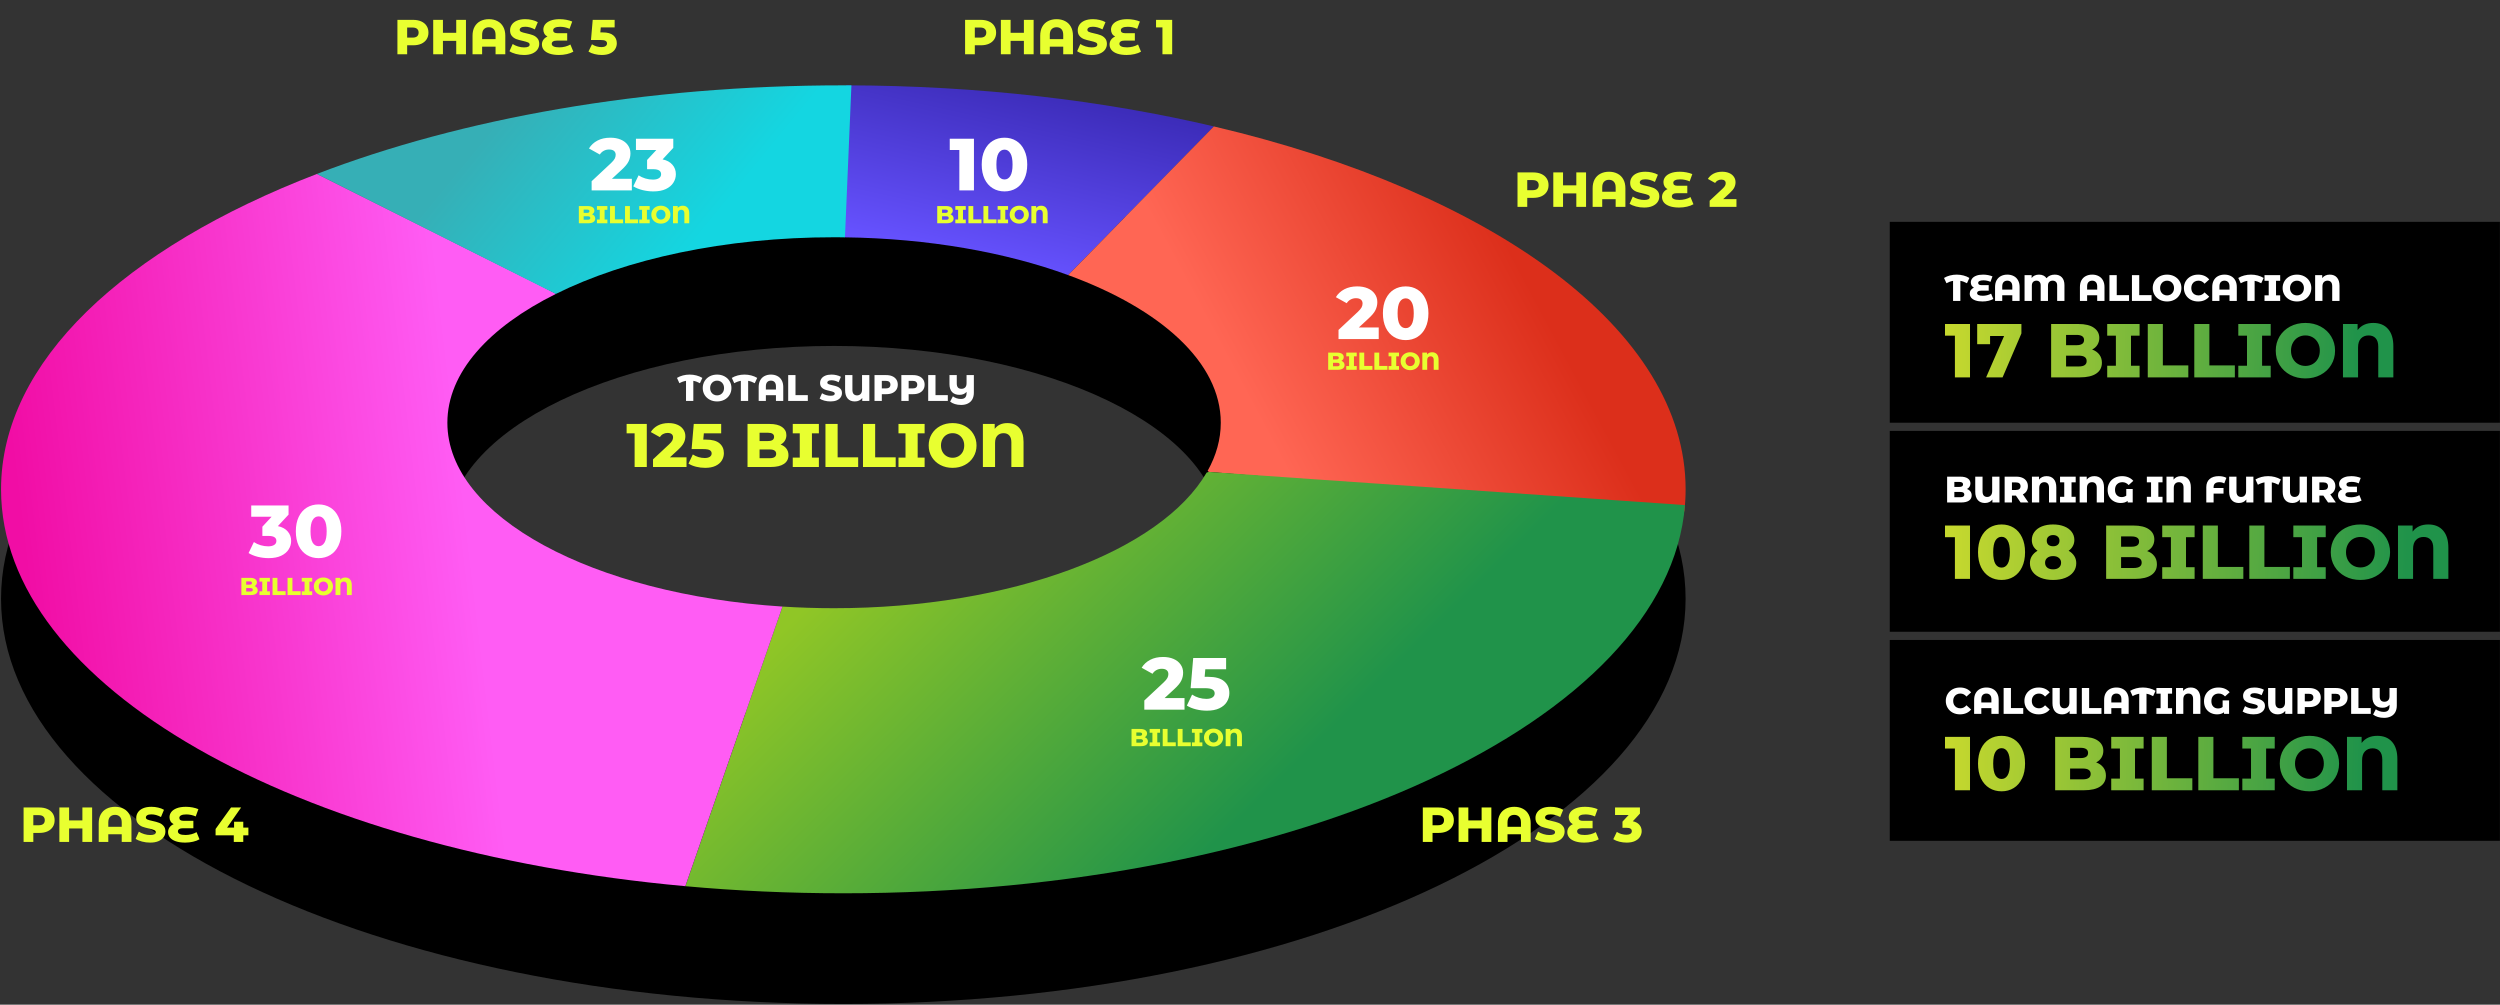 <svg width="2033" height="817" viewBox="0 0 2033 817" fill="none" xmlns="http://www.w3.org/2000/svg">
<rect x="0" y="0" width="2033" height="817" fill="#333333" stroke="none"/>
<path d="M1536.76 180.41H2032.91V343.754H1536.76V180.41Z" fill="black"/>
<path d="M1536.76 350.41H2032.91V513.754H1536.76V350.41Z" fill="black"/>
<path d="M1536.76 520.41H2032.91V683.754H1536.76V520.41Z" fill="black"/>
<path d="M797.604 16.153C800.137 16.153 802.337 16.579 804.204 17.433C806.071 18.259 807.511 19.459 808.524 21.033C809.537 22.579 810.044 24.406 810.044 26.513C810.044 28.619 809.537 30.446 808.524 31.993C807.511 33.539 806.071 34.739 804.204 35.593C802.337 36.419 800.137 36.833 797.604 36.833H792.724V44.153H784.804V16.153H797.604ZM797.124 30.593C798.751 30.593 799.977 30.246 800.804 29.553C801.631 28.833 802.044 27.819 802.044 26.513C802.044 25.206 801.631 24.193 800.804 23.473C799.977 22.753 798.751 22.393 797.124 22.393H792.724V30.593H797.124ZM840.545 16.153V44.153H832.625V33.233H821.825V44.153H813.905V16.153H821.825V26.673H832.625V16.153H840.545ZM859.212 15.593C861.852 15.593 864.172 16.126 866.172 17.193C868.199 18.233 869.759 19.766 870.852 21.793C871.972 23.793 872.532 26.206 872.532 29.033V44.153H864.612V37.953H853.692V44.153H845.892V29.033C845.892 26.206 846.439 23.793 847.532 21.793C848.652 19.766 850.212 18.233 852.212 17.193C854.239 16.126 856.572 15.593 859.212 15.593ZM864.612 31.833V28.353C864.612 26.299 864.119 24.753 863.132 23.713C862.145 22.673 860.825 22.153 859.172 22.153C857.492 22.153 856.159 22.673 855.172 23.713C854.185 24.753 853.692 26.299 853.692 28.353V31.833H864.612ZM887.73 44.713C885.463 44.713 883.263 44.433 881.13 43.873C878.997 43.313 877.263 42.566 875.93 41.633L878.53 35.793C879.783 36.619 881.237 37.286 882.89 37.793C884.543 38.299 886.17 38.553 887.77 38.553C890.81 38.553 892.33 37.793 892.33 36.273C892.33 35.473 891.89 34.886 891.01 34.513C890.157 34.113 888.77 33.699 886.85 33.273C884.743 32.819 882.983 32.339 881.57 31.833C880.157 31.299 878.943 30.459 877.93 29.313C876.917 28.166 876.41 26.619 876.41 24.673C876.41 22.966 876.877 21.433 877.81 20.073C878.743 18.686 880.13 17.593 881.97 16.793C883.837 15.993 886.117 15.593 888.81 15.593C890.65 15.593 892.463 15.806 894.25 16.233C896.037 16.633 897.61 17.233 898.97 18.033L896.53 23.913C893.863 22.473 891.277 21.753 888.77 21.753C887.197 21.753 886.05 21.993 885.33 22.473C884.61 22.926 884.25 23.526 884.25 24.273C884.25 25.019 884.677 25.579 885.53 25.953C886.383 26.326 887.757 26.713 889.65 27.113C891.783 27.566 893.543 28.059 894.93 28.593C896.343 29.099 897.557 29.926 898.57 31.073C899.61 32.193 900.13 33.726 900.13 35.673C900.13 37.353 899.663 38.873 898.73 40.233C897.797 41.593 896.397 42.686 894.53 43.513C892.663 44.313 890.397 44.713 887.73 44.713ZM927.868 42.033C926.428 42.859 924.682 43.513 922.628 43.993C920.575 44.473 918.442 44.713 916.228 44.713C913.242 44.713 910.695 44.353 908.588 43.633C906.508 42.913 904.935 41.913 903.868 40.633C902.828 39.353 902.308 37.873 902.308 36.193C902.308 34.726 902.708 33.433 903.508 32.313C904.308 31.193 905.415 30.326 906.828 29.713C905.735 29.153 904.895 28.379 904.308 27.393C903.748 26.379 903.468 25.273 903.468 24.073C903.468 22.526 903.948 21.113 904.908 19.833C905.895 18.553 907.388 17.526 909.388 16.753C911.388 15.979 913.855 15.593 916.788 15.593C918.628 15.593 920.442 15.766 922.228 16.113C924.015 16.459 925.588 16.926 926.948 17.513L924.788 23.433C922.308 22.339 919.748 21.793 917.108 21.793C915.215 21.793 913.802 22.046 912.868 22.553C911.935 23.033 911.468 23.713 911.468 24.593C911.468 26.193 912.628 26.993 914.948 26.993H922.868V33.033H914.428C913.068 33.033 912.042 33.259 911.348 33.713C910.655 34.139 910.308 34.779 910.308 35.633C910.308 36.539 910.815 37.246 911.828 37.753C912.842 38.259 914.415 38.513 916.548 38.513C918.068 38.513 919.628 38.313 921.228 37.913C922.855 37.486 924.268 36.913 925.468 36.193L927.868 42.033ZM953.215 16.153V44.153H945.295V22.273H940.095V16.153H953.215Z" fill="#E8FF30"/>
<path d="M335.979 16.153C338.512 16.153 340.712 16.579 342.579 17.433C344.446 18.259 345.886 19.459 346.899 21.033C347.912 22.579 348.419 24.406 348.419 26.513C348.419 28.619 347.912 30.446 346.899 31.993C345.886 33.539 344.446 34.739 342.579 35.593C340.712 36.419 338.512 36.833 335.979 36.833H331.099V44.153H323.179V16.153H335.979ZM335.499 30.593C337.126 30.593 338.352 30.246 339.179 29.553C340.006 28.833 340.419 27.819 340.419 26.513C340.419 25.206 340.006 24.193 339.179 23.473C338.352 22.753 337.126 22.393 335.499 22.393H331.099V30.593H335.499ZM378.92 16.153V44.153H371V33.233H360.2V44.153H352.28V16.153H360.2V26.673H371V16.153H378.92ZM397.587 15.593C400.227 15.593 402.547 16.126 404.547 17.193C406.574 18.233 408.134 19.766 409.227 21.793C410.347 23.793 410.907 26.206 410.907 29.033V44.153H402.987V37.953H392.067V44.153H384.267V29.033C384.267 26.206 384.814 23.793 385.907 21.793C387.027 19.766 388.587 18.233 390.587 17.193C392.614 16.126 394.947 15.593 397.587 15.593ZM402.987 31.833V28.353C402.987 26.299 402.494 24.753 401.507 23.713C400.52 22.673 399.2 22.153 397.547 22.153C395.867 22.153 394.534 22.673 393.547 23.713C392.56 24.753 392.067 26.299 392.067 28.353V31.833H402.987ZM426.105 44.713C423.838 44.713 421.638 44.433 419.505 43.873C417.372 43.313 415.638 42.566 414.305 41.633L416.905 35.793C418.158 36.619 419.612 37.286 421.265 37.793C422.918 38.299 424.545 38.553 426.145 38.553C429.185 38.553 430.705 37.793 430.705 36.273C430.705 35.473 430.265 34.886 429.385 34.513C428.532 34.113 427.145 33.699 425.225 33.273C423.118 32.819 421.358 32.339 419.945 31.833C418.532 31.299 417.318 30.459 416.305 29.313C415.292 28.166 414.785 26.619 414.785 24.673C414.785 22.966 415.252 21.433 416.185 20.073C417.118 18.686 418.505 17.593 420.345 16.793C422.212 15.993 424.492 15.593 427.185 15.593C429.025 15.593 430.838 15.806 432.625 16.233C434.412 16.633 435.985 17.233 437.345 18.033L434.905 23.913C432.238 22.473 429.652 21.753 427.145 21.753C425.572 21.753 424.425 21.993 423.705 22.473C422.985 22.926 422.625 23.526 422.625 24.273C422.625 25.019 423.052 25.579 423.905 25.953C424.758 26.326 426.132 26.713 428.025 27.113C430.158 27.566 431.918 28.059 433.305 28.593C434.718 29.099 435.932 29.926 436.945 31.073C437.985 32.193 438.505 33.726 438.505 35.673C438.505 37.353 438.038 38.873 437.105 40.233C436.172 41.593 434.772 42.686 432.905 43.513C431.038 44.313 428.772 44.713 426.105 44.713ZM466.243 42.033C464.803 42.859 463.057 43.513 461.003 43.993C458.95 44.473 456.817 44.713 454.603 44.713C451.617 44.713 449.07 44.353 446.963 43.633C444.883 42.913 443.31 41.913 442.243 40.633C441.203 39.353 440.683 37.873 440.683 36.193C440.683 34.726 441.083 33.433 441.883 32.313C442.683 31.193 443.79 30.326 445.203 29.713C444.11 29.153 443.27 28.379 442.683 27.393C442.123 26.379 441.843 25.273 441.843 24.073C441.843 22.526 442.323 21.113 443.283 19.833C444.27 18.553 445.763 17.526 447.763 16.753C449.763 15.979 452.23 15.593 455.163 15.593C457.003 15.593 458.817 15.766 460.603 16.113C462.39 16.459 463.963 16.926 465.323 17.513L463.163 23.433C460.683 22.339 458.123 21.793 455.483 21.793C453.59 21.793 452.177 22.046 451.243 22.553C450.31 23.033 449.843 23.713 449.843 24.593C449.843 26.193 451.003 26.993 453.323 26.993H461.243V33.033H452.803C451.443 33.033 450.417 33.259 449.723 33.713C449.03 34.139 448.683 34.779 448.683 35.633C448.683 36.539 449.19 37.246 450.203 37.753C451.217 38.259 452.79 38.513 454.923 38.513C456.443 38.513 458.003 38.313 459.603 37.913C461.23 37.486 462.643 36.913 463.843 36.193L466.243 42.033ZM490.07 26.353C493.99 26.353 496.884 27.153 498.75 28.753C500.644 30.353 501.59 32.486 501.59 35.153C501.59 36.886 501.137 38.486 500.23 39.953C499.35 41.393 497.99 42.553 496.15 43.433C494.337 44.286 492.084 44.713 489.39 44.713C487.417 44.713 485.457 44.473 483.51 43.993C481.59 43.513 479.937 42.833 478.55 41.953L481.39 35.993C482.51 36.739 483.737 37.313 485.07 37.713C486.43 38.113 487.79 38.313 489.15 38.313C490.51 38.313 491.59 38.059 492.39 37.553C493.217 37.019 493.63 36.286 493.63 35.353C493.63 34.419 493.23 33.713 492.43 33.233C491.63 32.753 490.217 32.513 488.19 32.513H480.59L481.99 16.153H499.83V22.273H488.55L488.19 26.353H490.07Z" fill="#E8FF30"/>
<path d="M1246.84 140.215C1249.38 140.215 1251.58 140.642 1253.44 141.495C1255.31 142.322 1256.75 143.522 1257.76 145.095C1258.78 146.642 1259.28 148.468 1259.28 150.575C1259.28 152.682 1258.78 154.508 1257.76 156.055C1256.75 157.602 1255.31 158.802 1253.44 159.655C1251.58 160.482 1249.38 160.895 1246.84 160.895H1241.96V168.215H1234.04V140.215H1246.84ZM1246.36 154.655C1247.99 154.655 1249.22 154.308 1250.04 153.615C1250.87 152.895 1251.28 151.882 1251.28 150.575C1251.28 149.268 1250.87 148.255 1250.04 147.535C1249.22 146.815 1247.99 146.455 1246.36 146.455H1241.96V154.655H1246.36ZM1289.78 140.215V168.215H1281.86V157.295H1271.06V168.215H1263.14V140.215H1271.06V150.735H1281.86V140.215H1289.78ZM1308.45 139.655C1311.09 139.655 1313.41 140.188 1315.41 141.255C1317.44 142.295 1319 143.828 1320.09 145.855C1321.21 147.855 1321.77 150.268 1321.77 153.095V168.215H1313.85V162.015H1302.93V168.215H1295.13V153.095C1295.13 150.268 1295.68 147.855 1296.77 145.855C1297.89 143.828 1299.45 142.295 1301.45 141.255C1303.48 140.188 1305.81 139.655 1308.45 139.655ZM1313.85 155.895V152.415C1313.85 150.362 1313.36 148.815 1312.37 147.775C1311.38 146.735 1310.06 146.215 1308.41 146.215C1306.73 146.215 1305.4 146.735 1304.41 147.775C1303.42 148.815 1302.93 150.362 1302.93 152.415V155.895H1313.85ZM1336.97 168.775C1334.7 168.775 1332.5 168.495 1330.37 167.935C1328.23 167.375 1326.5 166.628 1325.17 165.695L1327.77 159.855C1329.02 160.682 1330.47 161.348 1332.13 161.855C1333.78 162.362 1335.41 162.615 1337.01 162.615C1340.05 162.615 1341.57 161.855 1341.57 160.335C1341.57 159.535 1341.13 158.948 1340.25 158.575C1339.39 158.175 1338.01 157.762 1336.09 157.335C1333.98 156.882 1332.22 156.402 1330.81 155.895C1329.39 155.362 1328.18 154.522 1327.17 153.375C1326.15 152.228 1325.65 150.682 1325.65 148.735C1325.65 147.028 1326.11 145.495 1327.05 144.135C1327.98 142.748 1329.37 141.655 1331.21 140.855C1333.07 140.055 1335.35 139.655 1338.05 139.655C1339.89 139.655 1341.7 139.868 1343.49 140.295C1345.27 140.695 1346.85 141.295 1348.21 142.095L1345.77 147.975C1343.1 146.535 1340.51 145.815 1338.01 145.815C1336.43 145.815 1335.29 146.055 1334.57 146.535C1333.85 146.988 1333.49 147.588 1333.49 148.335C1333.49 149.082 1333.91 149.642 1334.77 150.015C1335.62 150.388 1336.99 150.775 1338.89 151.175C1341.02 151.628 1342.78 152.122 1344.17 152.655C1345.58 153.162 1346.79 153.988 1347.81 155.135C1348.85 156.255 1349.37 157.788 1349.37 159.735C1349.37 161.415 1348.9 162.935 1347.97 164.295C1347.03 165.655 1345.63 166.748 1343.77 167.575C1341.9 168.375 1339.63 168.775 1336.97 168.775ZM1377.11 166.095C1375.67 166.922 1373.92 167.575 1371.87 168.055C1369.81 168.535 1367.68 168.775 1365.47 168.775C1362.48 168.775 1359.93 168.415 1357.83 167.695C1355.75 166.975 1354.17 165.975 1353.11 164.695C1352.07 163.415 1351.55 161.935 1351.55 160.255C1351.55 158.788 1351.95 157.495 1352.75 156.375C1353.55 155.255 1354.65 154.388 1356.07 153.775C1354.97 153.215 1354.13 152.442 1353.55 151.455C1352.99 150.442 1352.71 149.335 1352.71 148.135C1352.71 146.588 1353.19 145.175 1354.15 143.895C1355.13 142.615 1356.63 141.588 1358.63 140.815C1360.63 140.042 1363.09 139.655 1366.03 139.655C1367.87 139.655 1369.68 139.828 1371.47 140.175C1373.25 140.522 1374.83 140.988 1376.19 141.575L1374.03 147.495C1371.55 146.402 1368.99 145.855 1366.35 145.855C1364.45 145.855 1363.04 146.108 1362.11 146.615C1361.17 147.095 1360.71 147.775 1360.71 148.655C1360.71 150.255 1361.87 151.055 1364.19 151.055H1372.11V157.095H1363.67C1362.31 157.095 1361.28 157.322 1360.59 157.775C1359.89 158.202 1359.55 158.842 1359.55 159.695C1359.55 160.602 1360.05 161.308 1361.07 161.815C1362.08 162.322 1363.65 162.575 1365.79 162.575C1367.31 162.575 1368.87 162.375 1370.47 161.975C1372.09 161.548 1373.51 160.975 1374.71 160.255L1377.11 166.095ZM1412.09 161.935V168.215H1390.29V163.255L1400.77 153.455C1401.79 152.495 1402.47 151.682 1402.81 151.015C1403.16 150.322 1403.33 149.628 1403.33 148.935C1403.33 148.028 1403.03 147.322 1402.41 146.815C1401.8 146.308 1400.91 146.055 1399.73 146.055C1398.69 146.055 1397.73 146.295 1396.85 146.775C1396 147.228 1395.29 147.895 1394.73 148.775L1388.85 145.495C1389.95 143.682 1391.48 142.255 1393.45 141.215C1395.43 140.175 1397.76 139.655 1400.45 139.655C1402.59 139.655 1404.47 140.002 1406.09 140.695C1407.75 141.388 1409.03 142.388 1409.93 143.695C1410.87 144.975 1411.33 146.468 1411.33 148.175C1411.33 149.695 1411 151.135 1410.33 152.495C1409.69 153.828 1408.44 155.348 1406.57 157.055L1401.29 161.935H1412.09Z" fill="#E8FF30"/>
<path fill-rule="evenodd" clip-rule="evenodd" d="M685.79 816.418C1064.07 816.418 1370.73 668.891 1370.73 486.908C1370.73 304.924 1064.07 157.397 685.79 157.397C307.506 157.397 0.846 304.924 0.846 486.908C0.846 668.891 307.506 816.418 685.79 816.418ZM678.265 583.885C851.941 583.885 992.734 516.153 992.734 432.601C992.734 349.049 851.941 281.317 678.265 281.317C504.588 281.317 363.795 349.049 363.795 432.601C363.795 516.153 504.588 583.885 678.265 583.885Z" fill="black"/>
<path d="M686.842 192.997C755.119 193.873 817.969 205.188 868.709 223.734L987.154 102.821C896.872 81.572 795.411 69.573 688.143 69.4L686.842 192.997Z" fill="url(#paint0_linear_4400_117)"/>
<path d="M1369.72 415.923C1370.39 409.958 1370.74 403.952 1370.74 397.907C1370.74 268.336 1214.33 156.286 987.133 102.815L868.617 223.7C944.048 251.251 992.735 294.781 992.735 343.765C992.735 357.302 989.017 370.423 982.043 382.905L983.056 383.754L1369.72 415.923Z" fill="url(#paint1_linear_4400_117)"/>
<path d="M1370.22 410.745C1356.17 586.226 1055.11 726.418 685.793 726.418C641.879 726.418 598.93 724.436 557.314 720.648L636.295 493.259C650.025 494.137 664.036 494.591 678.268 494.591C822.671 494.591 944.342 447.909 981.254 384.294L983.058 383.754L1370.22 410.745Z" fill="url(#paint2_linear_4400_117)"/>
<path d="M557.322 720.649L636.302 493.259C482.469 483.418 363.805 420.239 363.805 343.766C363.805 303.032 397.473 266.07 452.191 238.931L441.854 233.474L257.765 141.428C101.144 201.632 0.855 294.153 0.855 397.908C0.855 558.278 240.45 691.808 557.322 720.649Z" fill="url(#paint3_linear_4400_117)"/>
<path d="M687.119 192.999C684.18 192.961 681.23 192.941 678.27 192.941C589.418 192.941 509.172 210.615 451.982 239.032L257.635 141.476C374.908 96.376 523.783 69.397 685.796 69.397C687.991 69.397 690.184 69.402 692.375 69.412L687.119 192.999Z" fill="url(#paint4_linear_4400_117)"/>
<path d="M1169.83 656.649C1172.36 656.649 1174.56 657.075 1176.43 657.929C1178.29 658.755 1179.73 659.955 1180.75 661.529C1181.76 663.075 1182.27 664.902 1182.27 667.009C1182.27 669.115 1181.76 670.942 1180.75 672.489C1179.73 674.035 1178.29 675.235 1176.43 676.089C1174.56 676.915 1172.36 677.329 1169.83 677.329H1164.95V684.649H1157.03V656.649H1169.83ZM1169.35 671.089C1170.97 671.089 1172.2 670.742 1173.03 670.049C1173.85 669.329 1174.27 668.315 1174.27 667.009C1174.27 665.702 1173.85 664.689 1173.03 663.969C1172.2 663.249 1170.97 662.889 1169.35 662.889H1164.95V671.089H1169.35ZM1212.77 656.649V684.649H1204.85V673.729H1194.05V684.649H1186.13V656.649H1194.05V667.169H1204.85V656.649H1212.77ZM1231.43 656.089C1234.07 656.089 1236.39 656.622 1238.39 657.689C1240.42 658.729 1241.98 660.262 1243.07 662.289C1244.19 664.289 1244.75 666.702 1244.75 669.529V684.649H1236.83V678.449H1225.91V684.649H1218.11V669.529C1218.11 666.702 1218.66 664.289 1219.75 662.289C1220.87 660.262 1222.43 658.729 1224.43 657.689C1226.46 656.622 1228.79 656.089 1231.43 656.089ZM1236.83 672.329V668.849C1236.83 666.795 1236.34 665.249 1235.35 664.209C1234.37 663.169 1233.05 662.649 1231.39 662.649C1229.71 662.649 1228.38 663.169 1227.39 664.209C1226.41 665.249 1225.91 666.795 1225.91 668.849V672.329H1236.83ZM1259.95 685.209C1257.69 685.209 1255.49 684.929 1253.35 684.369C1251.22 683.809 1249.49 683.062 1248.15 682.129L1250.75 676.289C1252.01 677.115 1253.46 677.782 1255.11 678.289C1256.77 678.795 1258.39 679.049 1259.99 679.049C1263.03 679.049 1264.55 678.289 1264.55 676.769C1264.55 675.969 1264.11 675.382 1263.23 675.009C1262.38 674.609 1260.99 674.195 1259.07 673.769C1256.97 673.315 1255.21 672.835 1253.79 672.329C1252.38 671.795 1251.17 670.955 1250.15 669.809C1249.14 668.662 1248.63 667.115 1248.63 665.169C1248.63 663.462 1249.1 661.929 1250.03 660.569C1250.97 659.182 1252.35 658.089 1254.19 657.289C1256.06 656.489 1258.34 656.089 1261.03 656.089C1262.87 656.089 1264.69 656.302 1266.47 656.729C1268.26 657.129 1269.83 657.729 1271.19 658.529L1268.75 664.409C1266.09 662.969 1263.5 662.249 1260.99 662.249C1259.42 662.249 1258.27 662.489 1257.55 662.969C1256.83 663.422 1256.47 664.022 1256.47 664.769C1256.47 665.515 1256.9 666.075 1257.75 666.449C1258.61 666.822 1259.98 667.209 1261.87 667.609C1264.01 668.062 1265.77 668.555 1267.15 669.089C1268.57 669.595 1269.78 670.422 1270.79 671.569C1271.83 672.689 1272.35 674.222 1272.35 676.169C1272.35 677.849 1271.89 679.369 1270.95 680.729C1270.02 682.089 1268.62 683.182 1266.75 684.009C1264.89 684.809 1262.62 685.209 1259.95 685.209ZM1300.09 682.529C1298.65 683.355 1296.9 684.009 1294.85 684.489C1292.8 684.969 1290.66 685.209 1288.45 685.209C1285.46 685.209 1282.92 684.849 1280.81 684.129C1278.73 683.409 1277.16 682.409 1276.09 681.129C1275.05 679.849 1274.53 678.369 1274.53 676.689C1274.53 675.222 1274.93 673.929 1275.73 672.809C1276.53 671.689 1277.64 670.822 1279.05 670.209C1277.96 669.649 1277.12 668.875 1276.53 667.889C1275.97 666.875 1275.69 665.769 1275.69 664.569C1275.69 663.022 1276.17 661.609 1277.13 660.329C1278.12 659.049 1279.61 658.022 1281.61 657.249C1283.61 656.475 1286.08 656.089 1289.01 656.089C1290.85 656.089 1292.66 656.262 1294.45 656.609C1296.24 656.955 1297.81 657.422 1299.17 658.009L1297.01 663.929C1294.53 662.835 1291.97 662.289 1289.33 662.289C1287.44 662.289 1286.02 662.542 1285.09 663.049C1284.16 663.529 1283.69 664.209 1283.69 665.089C1283.69 666.689 1284.85 667.489 1287.17 667.489H1295.09V673.529H1286.65C1285.29 673.529 1284.26 673.755 1283.57 674.209C1282.88 674.635 1282.53 675.275 1282.53 676.129C1282.53 677.035 1283.04 677.742 1284.05 678.249C1285.06 678.755 1286.64 679.009 1288.77 679.009C1290.29 679.009 1291.85 678.809 1293.45 678.409C1295.08 677.982 1296.49 677.409 1297.69 676.689L1300.09 682.529ZM1327.8 667.849C1330.12 668.329 1331.89 669.289 1333.12 670.729C1334.37 672.142 1335 673.862 1335 675.889C1335 677.542 1334.54 679.075 1333.64 680.489C1332.76 681.902 1331.4 683.049 1329.56 683.929C1327.74 684.782 1325.49 685.209 1322.8 685.209C1320.82 685.209 1318.86 684.969 1316.92 684.489C1315 684.009 1313.33 683.329 1311.92 682.449L1314.8 676.489C1315.89 677.235 1317.12 677.809 1318.48 678.209C1319.86 678.609 1321.22 678.809 1322.56 678.809C1323.92 678.809 1325 678.555 1325.8 678.049C1326.6 677.542 1327 676.822 1327 675.889C1327 674.075 1325.57 673.169 1322.72 673.169H1319.4V668.169L1324.4 662.769H1313.36V656.649H1333.6V661.609L1327.8 667.849Z" fill="#E8FF30"/>
<path d="M31.979 656.649C34.512 656.649 36.712 657.075 38.579 657.929C40.446 658.755 41.886 659.955 42.899 661.529C43.912 663.075 44.419 664.902 44.419 667.009C44.419 669.115 43.912 670.942 42.899 672.489C41.886 674.035 40.446 675.235 38.579 676.089C36.712 676.915 34.512 677.329 31.979 677.329H27.099V684.649H19.179V656.649H31.979ZM31.499 671.089C33.126 671.089 34.352 670.742 35.179 670.049C36.006 669.329 36.419 668.315 36.419 667.009C36.419 665.702 36.006 664.689 35.179 663.969C34.352 663.249 33.126 662.889 31.499 662.889H27.099V671.089H31.499ZM74.921 656.649V684.649H67.001V673.729H56.2V684.649H48.281V656.649H56.2V667.169H67.001V656.649H74.921ZM93.587 656.089C96.227 656.089 98.547 656.622 100.547 657.689C102.574 658.729 104.134 660.262 105.227 662.289C106.347 664.289 106.907 666.702 106.907 669.529V684.649H98.987V678.449H88.067V684.649H80.267V669.529C80.267 666.702 80.814 664.289 81.907 662.289C83.027 660.262 84.587 658.729 86.587 657.689C88.614 656.622 90.947 656.089 93.587 656.089ZM98.987 672.329V668.849C98.987 666.795 98.494 665.249 97.507 664.209C96.52 663.169 95.2 662.649 93.547 662.649C91.867 662.649 90.534 663.169 89.547 664.209C88.56 665.249 88.067 666.795 88.067 668.849V672.329H98.987ZM122.105 685.209C119.838 685.209 117.638 684.929 115.505 684.369C113.372 683.809 111.638 683.062 110.305 682.129L112.905 676.289C114.158 677.115 115.612 677.782 117.265 678.289C118.918 678.795 120.545 679.049 122.145 679.049C125.185 679.049 126.705 678.289 126.705 676.769C126.705 675.969 126.265 675.382 125.385 675.009C124.532 674.609 123.145 674.195 121.225 673.769C119.118 673.315 117.358 672.835 115.945 672.329C114.532 671.795 113.318 670.955 112.305 669.809C111.292 668.662 110.785 667.115 110.785 665.169C110.785 663.462 111.252 661.929 112.185 660.569C113.118 659.182 114.505 658.089 116.345 657.289C118.212 656.489 120.492 656.089 123.185 656.089C125.025 656.089 126.838 656.302 128.625 656.729C130.412 657.129 131.985 657.729 133.345 658.529L130.905 664.409C128.238 662.969 125.652 662.249 123.145 662.249C121.572 662.249 120.425 662.489 119.705 662.969C118.985 663.422 118.625 664.022 118.625 664.769C118.625 665.515 119.052 666.075 119.905 666.449C120.758 666.822 122.132 667.209 124.025 667.609C126.158 668.062 127.918 668.555 129.305 669.089C130.718 669.595 131.932 670.422 132.945 671.569C133.985 672.689 134.505 674.222 134.505 676.169C134.505 677.849 134.038 679.369 133.105 680.729C132.172 682.089 130.772 683.182 128.905 684.009C127.038 684.809 124.772 685.209 122.105 685.209ZM162.243 682.529C160.803 683.355 159.057 684.009 157.003 684.489C154.95 684.969 152.817 685.209 150.603 685.209C147.617 685.209 145.07 684.849 142.963 684.129C140.883 683.409 139.31 682.409 138.243 681.129C137.203 679.849 136.683 678.369 136.683 676.689C136.683 675.222 137.083 673.929 137.883 672.809C138.683 671.689 139.79 670.822 141.203 670.209C140.11 669.649 139.27 668.875 138.683 667.889C138.123 666.875 137.843 665.769 137.843 664.569C137.843 663.022 138.323 661.609 139.283 660.329C140.27 659.049 141.763 658.022 143.763 657.249C145.763 656.475 148.23 656.089 151.163 656.089C153.003 656.089 154.817 656.262 156.603 656.609C158.39 656.955 159.963 657.422 161.323 658.009L159.163 663.929C156.683 662.835 154.123 662.289 151.483 662.289C149.59 662.289 148.177 662.542 147.243 663.049C146.31 663.529 145.843 664.209 145.843 665.089C145.843 666.689 147.003 667.489 149.323 667.489H157.243V673.529H148.803C147.443 673.529 146.417 673.755 145.723 674.209C145.03 674.635 144.683 675.275 144.683 676.129C144.683 677.035 145.19 677.742 146.203 678.249C147.217 678.755 148.79 679.009 150.923 679.009C152.443 679.009 154.003 678.809 155.603 678.409C157.23 677.982 158.643 677.409 159.843 676.689L162.243 682.529ZM201.99 679.289H197.83V684.649H190.11V679.289H175.31V674.129L187.87 656.649H196.07L184.67 673.009H190.35V668.249H197.83V673.009H201.99V679.289Z" fill="#E8FF30"/>
<path d="M792.015 112.815V154.815H780.135V121.995H772.335V112.815H792.015ZM816.871 155.655C813.271 155.655 810.071 154.795 807.271 153.075C804.471 151.355 802.271 148.855 800.671 145.575C799.111 142.255 798.331 138.335 798.331 133.815C798.331 129.295 799.111 125.395 800.671 122.115C802.271 118.795 804.471 116.275 807.271 114.555C810.071 112.835 813.271 111.975 816.871 111.975C820.431 111.975 823.611 112.835 826.411 114.555C829.211 116.275 831.391 118.795 832.951 122.115C834.551 125.395 835.351 129.295 835.351 133.815C835.351 138.335 834.551 142.255 832.951 145.575C831.391 148.855 829.211 151.355 826.411 153.075C823.611 154.795 820.431 155.655 816.871 155.655ZM816.871 145.935C818.871 145.935 820.451 144.975 821.611 143.055C822.811 141.095 823.411 138.015 823.411 133.815C823.411 129.615 822.811 126.555 821.611 124.635C820.451 122.675 818.871 121.695 816.871 121.695C814.831 121.695 813.211 122.675 812.011 124.635C810.851 126.555 810.271 129.615 810.271 133.815C810.271 138.015 810.851 141.095 812.011 143.055C813.211 144.975 814.831 145.935 816.871 145.935Z" fill="white"/>
<path d="M1121.18 266.314V275.734H1088.48V268.294L1104.2 253.594C1105.72 252.154 1106.74 250.934 1107.26 249.934C1107.78 248.894 1108.04 247.854 1108.04 246.814C1108.04 245.454 1107.58 244.394 1106.66 243.634C1105.74 242.874 1104.4 242.494 1102.64 242.494C1101.08 242.494 1099.64 242.854 1098.32 243.574C1097.04 244.254 1095.98 245.254 1095.14 246.574L1086.32 241.654C1087.96 238.934 1090.26 236.794 1093.22 235.234C1096.18 233.674 1099.68 232.894 1103.72 232.894C1106.92 232.894 1109.74 233.414 1112.18 234.454C1114.66 235.494 1116.58 236.994 1117.94 238.954C1119.34 240.874 1120.04 243.114 1120.04 245.674C1120.04 247.954 1119.54 250.114 1118.54 252.154C1117.58 254.154 1115.7 256.434 1112.9 258.994L1104.98 266.314H1121.18ZM1143.12 276.574C1139.52 276.574 1136.32 275.714 1133.52 273.994C1130.72 272.274 1128.52 269.774 1126.92 266.494C1125.36 263.174 1124.58 259.254 1124.58 254.734C1124.58 250.214 1125.36 246.314 1126.92 243.034C1128.52 239.714 1130.72 237.194 1133.52 235.474C1136.32 233.754 1139.52 232.894 1143.12 232.894C1146.68 232.894 1149.86 233.754 1152.66 235.474C1155.46 237.194 1157.64 239.714 1159.2 243.034C1160.8 246.314 1161.6 250.214 1161.6 254.734C1161.6 259.254 1160.8 263.174 1159.2 266.494C1157.64 269.774 1155.46 272.274 1152.66 273.994C1149.86 275.714 1146.68 276.574 1143.12 276.574ZM1143.12 266.854C1145.12 266.854 1146.7 265.894 1147.86 263.974C1149.06 262.014 1149.66 258.934 1149.66 254.734C1149.66 250.534 1149.06 247.474 1147.86 245.554C1146.7 243.594 1145.12 242.614 1143.12 242.614C1141.08 242.614 1139.46 243.594 1138.26 245.554C1137.1 247.474 1136.52 250.534 1136.52 254.734C1136.52 258.934 1137.1 262.014 1138.26 263.974C1139.46 265.894 1141.08 266.854 1143.12 266.854Z" fill="white"/>
<path d="M963.256 567.666V577.086H930.556V569.646L946.276 554.946C947.796 553.506 948.816 552.286 949.336 551.286C949.856 550.246 950.116 549.206 950.116 548.166C950.116 546.806 949.656 545.746 948.736 544.986C947.816 544.226 946.476 543.846 944.716 543.846C943.156 543.846 941.716 544.206 940.396 544.926C939.116 545.606 938.056 546.606 937.216 547.926L928.396 543.006C930.036 540.286 932.336 538.146 935.296 536.586C938.256 535.026 941.756 534.246 945.796 534.246C948.996 534.246 951.816 534.766 954.256 535.806C956.736 536.846 958.656 538.346 960.016 540.306C961.416 542.226 962.116 544.466 962.116 547.026C962.116 549.306 961.616 551.466 960.616 553.506C959.656 555.506 957.776 557.786 954.976 560.346L947.056 567.666H963.256ZM982.434 550.386C988.314 550.386 992.654 551.586 995.454 553.986C998.294 556.386 999.714 559.586 999.714 563.586C999.714 566.186 999.034 568.586 997.674 570.786C996.354 572.946 994.314 574.686 991.554 576.006C988.834 577.286 985.454 577.926 981.414 577.926C978.454 577.926 975.514 577.566 972.594 576.846C969.714 576.126 967.234 575.106 965.154 573.786L969.414 564.846C971.094 565.966 972.934 566.826 974.934 567.426C976.974 568.026 979.014 568.326 981.054 568.326C983.094 568.326 984.714 567.946 985.914 567.186C987.154 566.386 987.774 565.286 987.774 563.886C987.774 562.486 987.174 561.426 985.974 560.706C984.774 559.986 982.654 559.626 979.614 559.626H968.214L970.314 535.086H997.074V544.266H980.154L979.614 550.386H982.434Z" fill="white"/>
<path d="M225.959 427.839C229.439 428.559 232.099 429.999 233.939 432.159C235.819 434.279 236.759 436.859 236.759 439.899C236.759 442.379 236.079 444.679 234.719 446.799C233.399 448.919 231.359 450.639 228.599 451.959C225.879 453.239 222.499 453.879 218.459 453.879C215.499 453.879 212.559 453.519 209.639 452.799C206.759 452.079 204.259 451.059 202.139 449.739L206.459 440.799C208.099 441.919 209.939 442.779 211.979 443.379C214.059 443.979 216.099 444.279 218.099 444.279C220.139 444.279 221.759 443.899 222.959 443.139C224.159 442.379 224.759 441.299 224.759 439.899C224.759 437.179 222.619 435.819 218.339 435.819H213.359V428.319L220.859 420.219H204.299V411.039H234.659V418.479L225.959 427.839ZM259.111 453.879C255.511 453.879 252.311 453.019 249.511 451.299C246.711 449.579 244.511 447.079 242.911 443.799C241.351 440.479 240.571 436.559 240.571 432.039C240.571 427.519 241.351 423.619 242.911 420.339C244.511 417.019 246.711 414.499 249.511 412.779C252.311 411.059 255.511 410.199 259.111 410.199C262.671 410.199 265.851 411.059 268.651 412.779C271.451 414.499 273.631 417.019 275.191 420.339C276.791 423.619 277.591 427.519 277.591 432.039C277.591 436.559 276.791 440.479 275.191 443.799C273.631 447.079 271.451 449.579 268.651 451.299C265.851 453.019 262.671 453.879 259.111 453.879ZM259.111 444.159C261.111 444.159 262.691 443.199 263.851 441.279C265.051 439.319 265.651 436.239 265.651 432.039C265.651 427.839 265.051 424.779 263.851 422.859C262.691 420.899 261.111 419.919 259.111 419.919C257.071 419.919 255.451 420.899 254.251 422.859C253.091 424.779 252.511 427.839 252.511 432.039C252.511 436.239 253.091 439.319 254.251 441.279C255.451 443.199 257.071 444.159 259.111 444.159Z" fill="white"/>
<path d="M513.814 145.395V154.815H481.114V147.375L496.834 132.675C498.354 131.235 499.374 130.015 499.894 129.015C500.414 127.975 500.674 126.935 500.674 125.895C500.674 124.535 500.214 123.475 499.294 122.715C498.374 121.955 497.034 121.575 495.274 121.575C493.714 121.575 492.274 121.935 490.954 122.655C489.674 123.335 488.614 124.335 487.774 125.655L478.954 120.735C480.594 118.015 482.894 115.875 485.854 114.315C488.814 112.755 492.314 111.975 496.354 111.975C499.554 111.975 502.374 112.495 504.814 113.535C507.294 114.575 509.214 116.075 510.574 118.035C511.974 119.955 512.674 122.195 512.674 124.755C512.674 127.035 512.174 129.195 511.174 131.235C510.214 133.235 508.334 135.515 505.534 138.075L497.614 145.395H513.814ZM538.812 129.615C542.292 130.335 544.952 131.775 546.792 133.935C548.672 136.055 549.612 138.635 549.612 141.675C549.612 144.155 548.932 146.455 547.572 148.575C546.252 150.695 544.212 152.415 541.452 153.735C538.732 155.015 535.352 155.655 531.312 155.655C528.352 155.655 525.412 155.295 522.492 154.575C519.612 153.855 517.112 152.835 514.992 151.515L519.312 142.575C520.952 143.695 522.792 144.555 524.832 145.155C526.912 145.755 528.952 146.055 530.952 146.055C532.992 146.055 534.612 145.675 535.812 144.915C537.012 144.155 537.612 143.075 537.612 141.675C537.612 138.955 535.472 137.595 531.192 137.595H526.212V130.095L533.712 121.995H517.152V112.815H547.512V120.255L538.812 129.615Z" fill="white"/>
<path d="M772.916 174.267C773.716 174.547 774.343 174.987 774.796 175.587C775.249 176.174 775.476 176.887 775.476 177.727C775.476 178.954 774.983 179.9 773.996 180.567C773.009 181.234 771.583 181.567 769.716 181.567H762.156V167.567H769.316C771.103 167.567 772.463 167.9 773.396 168.567C774.329 169.22 774.796 170.107 774.796 171.227C774.796 171.894 774.629 172.494 774.296 173.027C773.976 173.547 773.516 173.96 772.916 174.267ZM766.076 170.427V173.127H768.796C770.129 173.127 770.796 172.674 770.796 171.767C770.796 170.874 770.129 170.427 768.796 170.427H766.076ZM769.396 178.707C770.783 178.707 771.476 178.234 771.476 177.287C771.476 176.34 770.783 175.867 769.396 175.867H766.076V178.707H769.396ZM783.107 170.627V178.507H785.367V181.567H776.867V178.507H779.147V170.627H776.867V167.567H785.367V170.627H783.107ZM787.507 167.567H791.467V178.427H798.147V181.567H787.507V167.567ZM799.714 167.567H803.674V178.427H810.354V181.567H799.714V167.567ZM817.501 170.627V178.507H819.761V181.567H811.261V178.507H813.541V170.627H811.261V167.567H819.761V170.627H817.501ZM828.864 181.847C827.384 181.847 826.051 181.534 824.864 180.907C823.691 180.28 822.764 179.414 822.084 178.307C821.418 177.2 821.084 175.954 821.084 174.567C821.084 173.18 821.418 171.934 822.084 170.827C822.764 169.72 823.691 168.854 824.864 168.227C826.051 167.6 827.384 167.287 828.864 167.287C830.344 167.287 831.671 167.6 832.844 168.227C834.031 168.854 834.958 169.72 835.624 170.827C836.304 171.934 836.644 173.18 836.644 174.567C836.644 175.954 836.304 177.2 835.624 178.307C834.958 179.414 834.031 180.28 832.844 180.907C831.671 181.534 830.344 181.847 828.864 181.847ZM828.864 178.567C829.571 178.567 830.211 178.4 830.784 178.067C831.358 177.734 831.811 177.267 832.144 176.667C832.478 176.054 832.644 175.354 832.644 174.567C832.644 173.78 832.478 173.087 832.144 172.487C831.811 171.874 831.358 171.4 830.784 171.067C830.211 170.734 829.571 170.567 828.864 170.567C828.158 170.567 827.518 170.734 826.944 171.067C826.371 171.4 825.918 171.874 825.584 172.487C825.251 173.087 825.084 173.78 825.084 174.567C825.084 175.354 825.251 176.054 825.584 176.667C825.918 177.267 826.371 177.734 826.944 178.067C827.518 178.4 828.158 178.567 828.864 178.567ZM846.678 167.287C848.345 167.287 849.638 167.82 850.558 168.887C851.478 169.94 851.938 171.447 851.938 173.407V181.567H847.978V173.527C847.978 172.54 847.752 171.8 847.298 171.307C846.858 170.814 846.238 170.567 845.438 170.567C844.612 170.567 843.945 170.834 843.438 171.367C842.932 171.887 842.678 172.674 842.678 173.727V181.567H838.718V167.567H842.558V169.167C843.505 167.914 844.878 167.287 846.678 167.287Z" fill="#E8FF30"/>
<path d="M1090.84 293.434C1091.64 293.714 1092.26 294.154 1092.72 294.754C1093.17 295.341 1093.4 296.054 1093.4 296.894C1093.4 298.121 1092.9 299.067 1091.92 299.734C1090.93 300.401 1089.5 300.734 1087.64 300.734H1080.08V286.734H1087.24C1089.02 286.734 1090.38 287.067 1091.32 287.734C1092.25 288.387 1092.72 289.274 1092.72 290.394C1092.72 291.061 1092.55 291.661 1092.22 292.194C1091.9 292.714 1091.44 293.127 1090.84 293.434ZM1084 289.594V292.294H1086.72C1088.05 292.294 1088.72 291.841 1088.72 290.934C1088.72 290.041 1088.05 289.594 1086.72 289.594H1084ZM1087.32 297.874C1088.7 297.874 1089.4 297.401 1089.4 296.454C1089.4 295.507 1088.7 295.034 1087.32 295.034H1084V297.874H1087.32ZM1101.03 289.794V297.674H1103.29V300.734H1094.79V297.674H1097.07V289.794H1094.79V286.734H1103.29V289.794H1101.03ZM1105.43 286.734H1109.39V297.594H1116.07V300.734H1105.43V286.734ZM1117.63 286.734H1121.59V297.594H1128.27V300.734H1117.63V286.734ZM1135.42 289.794V297.674H1137.68V300.734H1129.18V297.674H1131.46V289.794H1129.18V286.734H1137.68V289.794H1135.42ZM1146.78 301.014C1145.3 301.014 1143.97 300.701 1142.78 300.074C1141.61 299.447 1140.68 298.581 1140 297.474C1139.34 296.367 1139 295.121 1139 293.734C1139 292.347 1139.34 291.101 1140 289.994C1140.68 288.887 1141.61 288.021 1142.78 287.394C1143.97 286.767 1145.3 286.454 1146.78 286.454C1148.26 286.454 1149.59 286.767 1150.76 287.394C1151.95 288.021 1152.88 288.887 1153.54 289.994C1154.22 291.101 1154.56 292.347 1154.56 293.734C1154.56 295.121 1154.22 296.367 1153.54 297.474C1152.88 298.581 1151.95 299.447 1150.76 300.074C1149.59 300.701 1148.26 301.014 1146.78 301.014ZM1146.78 297.734C1147.49 297.734 1148.13 297.567 1148.7 297.234C1149.28 296.901 1149.73 296.434 1150.06 295.834C1150.4 295.221 1150.56 294.521 1150.56 293.734C1150.56 292.947 1150.4 292.254 1150.06 291.654C1149.73 291.041 1149.28 290.567 1148.7 290.234C1148.13 289.901 1147.49 289.734 1146.78 289.734C1146.08 289.734 1145.44 289.901 1144.86 290.234C1144.29 290.567 1143.84 291.041 1143.5 291.654C1143.17 292.254 1143 292.947 1143 293.734C1143 294.521 1143.17 295.221 1143.5 295.834C1143.84 296.434 1144.29 296.901 1144.86 297.234C1145.44 297.567 1146.08 297.734 1146.78 297.734ZM1164.6 286.454C1166.26 286.454 1167.56 286.987 1168.48 288.054C1169.4 289.107 1169.86 290.614 1169.86 292.574V300.734H1165.9V292.694C1165.9 291.707 1165.67 290.967 1165.22 290.474C1164.78 289.981 1164.16 289.734 1163.36 289.734C1162.53 289.734 1161.86 290.001 1161.36 290.534C1160.85 291.054 1160.6 291.841 1160.6 292.894V300.734H1156.64V286.734H1160.48V288.334C1161.42 287.081 1162.8 286.454 1164.6 286.454Z" fill="#E8FF30"/>
<path d="M930.916 599.494C931.716 599.774 932.343 600.214 932.796 600.814C933.249 601.401 933.476 602.114 933.476 602.954C933.476 604.181 932.983 605.128 931.996 605.794C931.009 606.461 929.583 606.794 927.716 606.794H920.156V592.794H927.316C929.103 592.794 930.463 593.128 931.396 593.794C932.329 594.448 932.796 595.334 932.796 596.454C932.796 597.121 932.629 597.721 932.296 598.254C931.976 598.774 931.516 599.188 930.916 599.494ZM924.076 595.654V598.354H926.796C928.129 598.354 928.796 597.901 928.796 596.994C928.796 596.101 928.129 595.654 926.796 595.654H924.076ZM927.396 603.934C928.783 603.934 929.476 603.461 929.476 602.514C929.476 601.568 928.783 601.094 927.396 601.094H924.076V603.934H927.396ZM941.107 595.854V603.734H943.367V606.794H934.867V603.734H937.147V595.854H934.867V592.794H943.367V595.854H941.107ZM945.507 592.794H949.467V603.654H956.147V606.794H945.507V592.794ZM957.714 592.794H961.674V603.654H968.354V606.794H957.714V592.794ZM975.501 595.854V603.734H977.761V606.794H969.261V603.734H971.541V595.854H969.261V592.794H977.761V595.854H975.501ZM986.864 607.074C985.384 607.074 984.051 606.761 982.864 606.134C981.691 605.508 980.764 604.641 980.084 603.534C979.418 602.428 979.084 601.181 979.084 599.794C979.084 598.408 979.418 597.161 980.084 596.054C980.764 594.948 981.691 594.081 982.864 593.454C984.051 592.828 985.384 592.514 986.864 592.514C988.344 592.514 989.671 592.828 990.844 593.454C992.031 594.081 992.958 594.948 993.624 596.054C994.304 597.161 994.644 598.408 994.644 599.794C994.644 601.181 994.304 602.428 993.624 603.534C992.958 604.641 992.031 605.508 990.844 606.134C989.671 606.761 988.344 607.074 986.864 607.074ZM986.864 603.794C987.571 603.794 988.211 603.628 988.784 603.294C989.358 602.961 989.811 602.494 990.144 601.894C990.478 601.281 990.644 600.581 990.644 599.794C990.644 599.008 990.478 598.314 990.144 597.714C989.811 597.101 989.358 596.628 988.784 596.294C988.211 595.961 987.571 595.794 986.864 595.794C986.158 595.794 985.518 595.961 984.944 596.294C984.371 596.628 983.918 597.101 983.584 597.714C983.251 598.314 983.084 599.008 983.084 599.794C983.084 600.581 983.251 601.281 983.584 601.894C983.918 602.494 984.371 602.961 984.944 603.294C985.518 603.628 986.158 603.794 986.864 603.794ZM1004.68 592.514C1006.35 592.514 1007.64 593.048 1008.56 594.114C1009.48 595.168 1009.94 596.674 1009.94 598.634V606.794H1005.98V598.754C1005.98 597.768 1005.75 597.028 1005.3 596.534C1004.86 596.041 1004.24 595.794 1003.44 595.794C1002.61 595.794 1001.95 596.061 1001.44 596.594C1000.93 597.114 1000.68 597.901 1000.68 598.954V606.794H996.718V592.794H1000.56V594.394C1001.51 593.141 1002.88 592.514 1004.68 592.514Z" fill="#E8FF30"/>
<path d="M207.039 476.608C207.839 476.888 208.466 477.328 208.919 477.928C209.372 478.514 209.599 479.228 209.599 480.068C209.599 481.294 209.106 482.241 208.119 482.908C207.132 483.574 205.706 483.908 203.839 483.908H196.279V469.908H203.439C205.226 469.908 206.586 470.241 207.519 470.908C208.452 471.561 208.919 472.448 208.919 473.568C208.919 474.234 208.752 474.834 208.419 475.368C208.099 475.888 207.639 476.301 207.039 476.608ZM200.199 472.768V475.468H202.919C204.252 475.468 204.919 475.014 204.919 474.108C204.919 473.214 204.252 472.768 202.919 472.768H200.199ZM203.519 481.048C204.906 481.048 205.599 480.574 205.599 479.628C205.599 478.681 204.906 478.208 203.519 478.208H200.199V481.048H203.519ZM217.23 472.968V480.848H219.49V483.908H210.99V480.848H213.27V472.968H210.99V469.908H219.49V472.968H217.23ZM221.63 469.908H225.59V480.768H232.27V483.908H221.63V469.908ZM233.838 469.908H237.798V480.768H244.478V483.908H233.838V469.908ZM251.625 472.968V480.848H253.885V483.908H245.385V480.848H247.665V472.968H245.385V469.908H253.885V472.968H251.625ZM262.987 484.188C261.507 484.188 260.174 483.874 258.987 483.248C257.814 482.621 256.887 481.754 256.207 480.648C255.541 479.541 255.207 478.294 255.207 476.908C255.207 475.521 255.541 474.274 256.207 473.168C256.887 472.061 257.814 471.194 258.987 470.568C260.174 469.941 261.507 469.628 262.987 469.628C264.467 469.628 265.794 469.941 266.967 470.568C268.154 471.194 269.081 472.061 269.747 473.168C270.427 474.274 270.767 475.521 270.767 476.908C270.767 478.294 270.427 479.541 269.747 480.648C269.081 481.754 268.154 482.621 266.967 483.248C265.794 483.874 264.467 484.188 262.987 484.188ZM262.987 480.908C263.694 480.908 264.334 480.741 264.907 480.408C265.481 480.074 265.934 479.608 266.267 479.008C266.601 478.394 266.767 477.694 266.767 476.908C266.767 476.121 266.601 475.428 266.267 474.828C265.934 474.214 265.481 473.741 264.907 473.408C264.334 473.074 263.694 472.908 262.987 472.908C262.281 472.908 261.641 473.074 261.067 473.408C260.494 473.741 260.041 474.214 259.707 474.828C259.374 475.428 259.207 476.121 259.207 476.908C259.207 477.694 259.374 478.394 259.707 479.008C260.041 479.608 260.494 480.074 261.067 480.408C261.641 480.741 262.281 480.908 262.987 480.908ZM280.801 469.628C282.468 469.628 283.761 470.161 284.681 471.228C285.601 472.281 286.061 473.788 286.061 475.748V483.908H282.101V475.868C282.101 474.881 281.875 474.141 281.421 473.648C280.981 473.154 280.361 472.908 279.561 472.908C278.735 472.908 278.068 473.174 277.561 473.708C277.055 474.228 276.801 475.014 276.801 476.068V483.908H272.841V469.908H276.681V471.508C277.628 470.254 279.001 469.628 280.801 469.628Z" fill="#E8FF30"/>
<path d="M481.474 174.267C482.274 174.547 482.901 174.987 483.354 175.587C483.808 176.174 484.034 176.887 484.034 177.727C484.034 178.954 483.541 179.9 482.554 180.567C481.568 181.234 480.141 181.567 478.274 181.567H470.714V167.567H477.874C479.661 167.567 481.021 167.9 481.954 168.567C482.888 169.22 483.354 170.107 483.354 171.227C483.354 171.894 483.188 172.494 482.854 173.027C482.534 173.547 482.074 173.96 481.474 174.267ZM474.634 170.427V173.127H477.354C478.688 173.127 479.354 172.674 479.354 171.767C479.354 170.874 478.688 170.427 477.354 170.427H474.634ZM477.954 178.707C479.341 178.707 480.034 178.234 480.034 177.287C480.034 176.34 479.341 175.867 477.954 175.867H474.634V178.707H477.954ZM491.666 170.627V178.507H493.926V181.567H485.426V178.507H487.706V170.627H485.426V167.567H493.926V170.627H491.666ZM496.066 167.567H500.026V178.427H506.706V181.567H496.066V167.567ZM508.273 167.567H512.233V178.427H518.913V181.567H508.273V167.567ZM526.06 170.627V178.507H528.32V181.567H519.82V178.507H522.1V170.627H519.82V167.567H528.32V170.627H526.06ZM537.423 181.847C535.943 181.847 534.61 181.534 533.423 180.907C532.25 180.28 531.323 179.414 530.643 178.307C529.976 177.2 529.643 175.954 529.643 174.567C529.643 173.18 529.976 171.934 530.643 170.827C531.323 169.72 532.25 168.854 533.423 168.227C534.61 167.6 535.943 167.287 537.423 167.287C538.903 167.287 540.23 167.6 541.403 168.227C542.59 168.854 543.516 169.72 544.183 170.827C544.863 171.934 545.203 173.18 545.203 174.567C545.203 175.954 544.863 177.2 544.183 178.307C543.516 179.414 542.59 180.28 541.403 180.907C540.23 181.534 538.903 181.847 537.423 181.847ZM537.423 178.567C538.13 178.567 538.77 178.4 539.343 178.067C539.916 177.734 540.37 177.267 540.703 176.667C541.036 176.054 541.203 175.354 541.203 174.567C541.203 173.78 541.036 173.087 540.703 172.487C540.37 171.874 539.916 171.4 539.343 171.067C538.77 170.734 538.13 170.567 537.423 170.567C536.716 170.567 536.076 170.734 535.503 171.067C534.93 171.4 534.476 171.874 534.143 172.487C533.81 173.087 533.643 173.78 533.643 174.567C533.643 175.354 533.81 176.054 534.143 176.667C534.476 177.267 534.93 177.734 535.503 178.067C536.076 178.4 536.716 178.567 537.423 178.567ZM555.237 167.287C556.904 167.287 558.197 167.82 559.117 168.887C560.037 169.94 560.497 171.447 560.497 173.407V181.567H556.537V173.527C556.537 172.54 556.31 171.8 555.857 171.307C555.417 170.814 554.797 170.567 553.997 170.567C553.17 170.567 552.504 170.834 551.997 171.367C551.49 171.887 551.237 172.674 551.237 173.727V181.567H547.277V167.567H551.117V169.167C552.064 167.914 553.437 167.287 555.237 167.287Z" fill="#E8FF30"/>
<path d="M525.968 344.754V379.754H516.068V352.404H509.568V344.754H525.968ZM558.281 371.904V379.754H531.031V373.554L544.131 361.304C545.398 360.104 546.248 359.088 546.681 358.254C547.115 357.388 547.331 356.521 547.331 355.654C547.331 354.521 546.948 353.638 546.181 353.004C545.415 352.371 544.298 352.054 542.831 352.054C541.531 352.054 540.331 352.354 539.231 352.954C538.165 353.521 537.281 354.354 536.581 355.454L529.231 351.354C530.598 349.088 532.515 347.304 534.981 346.004C537.448 344.704 540.365 344.054 543.731 344.054C546.398 344.054 548.748 344.488 550.781 345.354C552.848 346.221 554.448 347.471 555.581 349.104C556.748 350.704 557.331 352.571 557.331 354.704C557.331 356.604 556.915 358.404 556.081 360.104C555.281 361.771 553.715 363.671 551.381 365.804L544.781 371.904H558.281ZM574.263 357.504C579.163 357.504 582.78 358.504 585.113 360.504C587.48 362.504 588.663 365.171 588.663 368.504C588.663 370.671 588.096 372.671 586.963 374.504C585.863 376.304 584.163 377.754 581.863 378.854C579.596 379.921 576.78 380.454 573.413 380.454C570.946 380.454 568.496 380.154 566.063 379.554C563.663 378.954 561.596 378.104 559.863 377.004L563.413 369.554C564.813 370.488 566.346 371.204 568.013 371.704C569.713 372.204 571.413 372.454 573.113 372.454C574.813 372.454 576.163 372.138 577.163 371.504C578.196 370.838 578.713 369.921 578.713 368.754C578.713 367.588 578.213 366.704 577.213 366.104C576.213 365.504 574.446 365.204 571.913 365.204H562.413L564.163 344.754H586.463V352.404H572.363L571.913 357.504H574.263ZM634.785 361.504C636.785 362.204 638.351 363.304 639.485 364.804C640.618 366.271 641.185 368.054 641.185 370.154C641.185 373.221 639.951 375.588 637.485 377.254C635.018 378.921 631.451 379.754 626.785 379.754H607.885V344.754H625.785C630.251 344.754 633.651 345.588 635.985 347.254C638.318 348.888 639.485 351.104 639.485 353.904C639.485 355.571 639.068 357.071 638.235 358.404C637.435 359.704 636.285 360.738 634.785 361.504ZM617.685 351.904V358.654H624.485C627.818 358.654 629.485 357.521 629.485 355.254C629.485 353.021 627.818 351.904 624.485 351.904H617.685ZM625.985 372.604C629.451 372.604 631.185 371.421 631.185 369.054C631.185 366.688 629.451 365.504 625.985 365.504H617.685V372.604H625.985ZM660.263 352.404V372.104H665.913V379.754H644.663V372.104H650.363V352.404H644.663V344.754H665.913V352.404H660.263ZM671.264 344.754H681.164V371.904H697.864V379.754H671.264V344.754ZM701.781 344.754H711.681V371.904H728.381V379.754H701.781V344.754ZM746.249 352.404V372.104H751.899V379.754H730.649V372.104H736.349V352.404H730.649V344.754H751.899V352.404H746.249ZM774.656 380.454C770.956 380.454 767.623 379.671 764.656 378.104C761.723 376.538 759.406 374.371 757.706 371.604C756.039 368.838 755.206 365.721 755.206 362.254C755.206 358.788 756.039 355.671 757.706 352.904C759.406 350.138 761.723 347.971 764.656 346.404C767.623 344.838 770.956 344.054 774.656 344.054C778.356 344.054 781.673 344.838 784.606 346.404C787.573 347.971 789.889 350.138 791.556 352.904C793.256 355.671 794.106 358.788 794.106 362.254C794.106 365.721 793.256 368.838 791.556 371.604C789.889 374.371 787.573 376.538 784.606 378.104C781.673 379.671 778.356 380.454 774.656 380.454ZM774.656 372.254C776.423 372.254 778.023 371.838 779.456 371.004C780.889 370.171 782.023 369.004 782.856 367.504C783.689 365.971 784.106 364.221 784.106 362.254C784.106 360.288 783.689 358.554 782.856 357.054C782.023 355.521 780.889 354.338 779.456 353.504C778.023 352.671 776.423 352.254 774.656 352.254C772.889 352.254 771.289 352.671 769.856 353.504C768.423 354.338 767.289 355.521 766.456 357.054C765.623 358.554 765.206 360.288 765.206 362.254C765.206 364.221 765.623 365.971 766.456 367.504C767.289 369.004 768.423 370.171 769.856 371.004C771.289 371.838 772.889 372.254 774.656 372.254ZM819.191 344.054C823.358 344.054 826.591 345.388 828.891 348.054C831.191 350.688 832.341 354.454 832.341 359.354V379.754H822.441V359.654C822.441 357.188 821.874 355.338 820.741 354.104C819.641 352.871 818.091 352.254 816.091 352.254C814.024 352.254 812.358 352.921 811.091 354.254C809.824 355.554 809.191 357.521 809.191 360.154V379.754H799.291V344.754H808.891V348.754C811.258 345.621 814.691 344.054 819.191 344.054Z" fill="#E8FF30"/>
<path d="M569.178 311.63C567.418 310.65 565.628 310 563.808 309.68V326.03H557.868V309.68C556.008 310 554.218 310.65 552.498 311.63L550.517 307.31C551.978 306.43 553.588 305.76 555.347 305.3C557.128 304.84 558.958 304.61 560.838 304.61C562.718 304.61 564.538 304.84 566.298 305.3C568.078 305.76 569.698 306.43 571.158 307.31L569.178 311.63ZM583.139 326.45C580.919 326.45 578.919 325.98 577.139 325.04C575.379 324.1 573.989 322.8 572.969 321.14C571.969 319.48 571.469 317.61 571.469 315.53C571.469 313.45 571.969 311.58 572.969 309.92C573.989 308.26 575.379 306.96 577.139 306.02C578.919 305.08 580.919 304.61 583.139 304.61C585.359 304.61 587.349 305.08 589.109 306.02C590.889 306.96 592.279 308.26 593.279 309.92C594.299 311.58 594.809 313.45 594.809 315.53C594.809 317.61 594.299 319.48 593.279 321.14C592.279 322.8 590.889 324.1 589.109 325.04C587.349 325.98 585.359 326.45 583.139 326.45ZM583.139 321.53C584.199 321.53 585.159 321.28 586.019 320.78C586.879 320.28 587.559 319.58 588.059 318.68C588.559 317.76 588.809 316.71 588.809 315.53C588.809 314.35 588.559 313.31 588.059 312.41C587.559 311.49 586.879 310.78 586.019 310.28C585.159 309.78 584.199 309.53 583.139 309.53C582.079 309.53 581.119 309.78 580.259 310.28C579.399 310.78 578.719 311.49 578.219 312.41C577.719 313.31 577.469 314.35 577.469 315.53C577.469 316.71 577.719 317.76 578.219 318.68C578.719 319.58 579.399 320.28 580.259 320.78C581.119 321.28 582.079 321.53 583.139 321.53ZM613.767 311.63C612.007 310.65 610.217 310 608.397 309.68V326.03H602.457V309.68C600.597 310 598.807 310.65 597.087 311.63L595.107 307.31C596.567 306.43 598.177 305.76 599.937 305.3C601.717 304.84 603.547 304.61 605.427 304.61C607.307 304.61 609.127 304.84 610.887 305.3C612.667 305.76 614.287 306.43 615.747 307.31L613.767 311.63ZM626.949 304.61C628.929 304.61 630.669 305.01 632.169 305.81C633.689 306.59 634.859 307.74 635.679 309.26C636.519 310.76 636.939 312.57 636.939 314.69V326.03H630.999V321.38H622.809V326.03H616.959V314.69C616.959 312.57 617.369 310.76 618.189 309.26C619.029 307.74 620.199 306.59 621.699 305.81C623.219 305.01 624.969 304.61 626.949 304.61ZM630.999 316.79V314.18C630.999 312.64 630.629 311.48 629.889 310.7C629.149 309.92 628.159 309.53 626.919 309.53C625.659 309.53 624.659 309.92 623.919 310.7C623.179 311.48 622.809 312.64 622.809 314.18V316.79H630.999ZM640.957 305.03H646.897V321.32H656.917V326.03H640.957V305.03ZM675.378 326.45C673.678 326.45 672.028 326.24 670.428 325.82C668.828 325.4 667.528 324.84 666.528 324.14L668.478 319.76C669.418 320.38 670.508 320.88 671.748 321.26C672.988 321.64 674.208 321.83 675.408 321.83C677.688 321.83 678.828 321.26 678.828 320.12C678.828 319.52 678.498 319.08 677.838 318.8C677.198 318.5 676.158 318.19 674.718 317.87C673.138 317.53 671.818 317.17 670.758 316.79C669.698 316.39 668.788 315.76 668.028 314.9C667.268 314.04 666.888 312.88 666.888 311.42C666.888 310.14 667.238 308.99 667.938 307.97C668.638 306.93 669.678 306.11 671.058 305.51C672.458 304.91 674.168 304.61 676.188 304.61C677.568 304.61 678.928 304.77 680.268 305.09C681.608 305.39 682.788 305.84 683.808 306.44L681.978 310.85C679.978 309.77 678.038 309.23 676.158 309.23C674.978 309.23 674.118 309.41 673.578 309.77C673.038 310.11 672.768 310.56 672.768 311.12C672.768 311.68 673.088 312.1 673.728 312.38C674.368 312.66 675.398 312.95 676.818 313.25C678.418 313.59 679.738 313.96 680.778 314.36C681.838 314.74 682.748 315.36 683.508 316.22C684.288 317.06 684.678 318.21 684.678 319.67C684.678 320.93 684.328 322.07 683.628 323.09C682.928 324.11 681.878 324.93 680.478 325.55C679.078 326.15 677.378 326.45 675.378 326.45ZM706.952 305.03V326.03H701.192V323.63C700.512 324.55 699.652 325.25 698.612 325.73C697.572 326.21 696.402 326.45 695.102 326.45C692.622 326.45 690.692 325.66 689.312 324.08C687.932 322.48 687.242 320.21 687.242 317.27V305.03H693.182V317.09C693.182 318.57 693.512 319.68 694.172 320.42C694.852 321.16 695.772 321.53 696.932 321.53C698.152 321.53 699.132 321.13 699.872 320.33C700.632 319.53 701.012 318.35 701.012 316.79V305.03H706.952ZM720.753 305.03C722.653 305.03 724.303 305.35 725.703 305.99C727.103 306.61 728.183 307.51 728.943 308.69C729.703 309.85 730.083 311.22 730.083 312.8C730.083 314.38 729.703 315.75 728.943 316.91C728.183 318.07 727.103 318.97 725.703 319.61C724.303 320.23 722.653 320.54 720.753 320.54H717.093V326.03H711.153V305.03H720.753ZM720.393 315.86C721.613 315.86 722.533 315.6 723.153 315.08C723.773 314.54 724.083 313.78 724.083 312.8C724.083 311.82 723.773 311.06 723.153 310.52C722.533 309.98 721.613 309.71 720.393 309.71H717.093V315.86H720.393ZM742.579 305.03C744.479 305.03 746.129 305.35 747.529 305.99C748.929 306.61 750.009 307.51 750.769 308.69C751.529 309.85 751.909 311.22 751.909 312.8C751.909 314.38 751.529 315.75 750.769 316.91C750.009 318.07 748.929 318.97 747.529 319.61C746.129 320.23 744.479 320.54 742.579 320.54H738.919V326.03H732.979V305.03H742.579ZM742.219 315.86C743.439 315.86 744.359 315.6 744.979 315.08C745.599 314.54 745.909 313.78 745.909 312.8C745.909 311.82 745.599 311.06 744.979 310.52C744.359 309.98 743.439 309.71 742.219 309.71H738.919V315.86H742.219ZM754.805 305.03H760.745V321.32H770.765V326.03H754.805V305.03ZM791.942 305.03V319.28C791.942 321.4 791.522 323.22 790.682 324.74C789.842 326.24 788.642 327.37 787.082 328.13C785.542 328.91 783.712 329.3 781.592 329.3C779.732 329.3 778.042 329.06 776.522 328.58C775.022 328.12 773.732 327.46 772.652 326.6L774.872 322.31C775.832 323.01 776.862 323.54 777.962 323.9C779.062 324.26 780.192 324.44 781.352 324.44C782.952 324.44 784.122 324.05 784.862 323.27C785.622 322.49 786.002 321.27 786.002 319.61V318.65C784.662 320.27 782.772 321.08 780.332 321.08C777.692 321.08 775.662 320.33 774.242 318.83C772.822 317.31 772.112 315.14 772.112 312.32V305.03H778.052V311.93C778.052 313.35 778.372 314.42 779.012 315.14C779.672 315.84 780.622 316.19 781.862 316.19C783.122 316.19 784.122 315.82 784.862 315.08C785.622 314.34 786.002 313.19 786.002 311.63V305.03H791.942Z" fill="white"/>
<path d="M1599.54 230.34C1597.78 229.36 1595.99 228.71 1594.17 228.39V244.734H1588.23V228.39C1586.37 228.71 1584.58 229.36 1582.86 230.34L1580.88 226.021C1582.34 225.142 1583.95 224.472 1585.71 224.012C1587.49 223.552 1589.32 223.322 1591.2 223.322C1593.08 223.322 1594.9 223.552 1596.66 224.012C1598.44 224.472 1600.06 225.142 1601.51 226.021L1599.54 230.34ZM1620.96 243.145C1619.88 243.764 1618.57 244.254 1617.03 244.614C1615.49 244.974 1613.89 245.154 1612.23 245.154C1609.99 245.154 1608.08 244.884 1606.5 244.344C1604.95 243.804 1603.77 243.055 1602.97 242.095C1602.19 241.135 1601.8 240.026 1601.8 238.766C1601.8 237.667 1602.1 236.697 1602.7 235.857C1603.3 235.018 1604.13 234.368 1605.19 233.908C1604.37 233.488 1603.74 232.909 1603.3 232.169C1602.88 231.409 1602.67 230.579 1602.67 229.68C1602.67 228.52 1603.03 227.461 1603.75 226.501C1604.49 225.541 1605.6 224.772 1607.1 224.192C1608.6 223.612 1610.45 223.322 1612.65 223.322C1614.03 223.322 1615.39 223.452 1616.73 223.712C1618.07 223.972 1619.25 224.322 1620.27 224.762L1618.65 229.2C1616.79 228.38 1614.87 227.97 1612.89 227.97C1611.47 227.97 1610.41 228.16 1609.71 228.54C1609.01 228.9 1608.66 229.41 1608.66 230.07C1608.66 231.269 1609.53 231.869 1611.27 231.869H1617.21V236.397H1610.88C1609.86 236.397 1609.09 236.567 1608.57 236.907C1608.05 237.227 1607.79 237.707 1607.79 238.346C1607.79 239.026 1608.17 239.556 1608.93 239.936C1609.69 240.316 1610.87 240.506 1612.47 240.506C1613.61 240.506 1614.78 240.356 1615.98 240.056C1617.2 239.736 1618.26 239.306 1619.16 238.766L1620.96 243.145ZM1632.36 223.322C1634.34 223.322 1636.08 223.722 1637.58 224.522C1639.1 225.301 1640.27 226.451 1641.09 227.97C1641.93 229.47 1642.35 231.279 1642.35 233.398V244.734H1636.41V240.086H1628.22V244.734H1622.38V233.398C1622.38 231.279 1622.79 229.47 1623.61 227.97C1624.45 226.451 1625.62 225.301 1627.11 224.522C1628.63 223.722 1630.38 223.322 1632.36 223.322ZM1636.41 235.498V232.889C1636.41 231.349 1636.04 230.19 1635.3 229.41C1634.56 228.63 1633.57 228.24 1632.33 228.24C1631.07 228.24 1630.07 228.63 1629.33 229.41C1628.59 230.19 1628.22 231.349 1628.22 232.889V235.498H1636.41ZM1670.93 223.322C1673.4 223.322 1675.33 224.062 1676.71 225.541C1678.11 227.001 1678.81 229.12 1678.81 231.899V244.734H1672.88V232.079C1672.88 230.819 1672.55 229.87 1671.89 229.23C1671.23 228.57 1670.35 228.24 1669.25 228.24C1668.07 228.24 1667.13 228.59 1666.43 229.29C1665.75 229.97 1665.41 230.999 1665.41 232.379V244.734H1659.47V232.079C1659.47 230.819 1659.16 229.87 1658.54 229.23C1657.94 228.57 1657.11 228.24 1656.05 228.24C1654.91 228.24 1654 228.59 1653.32 229.29C1652.64 229.97 1652.3 230.999 1652.3 232.379V244.734H1646.37V223.742H1652.12V226.081C1652.76 225.182 1653.58 224.502 1654.58 224.042C1655.6 223.562 1656.78 223.322 1658.12 223.322C1659.5 223.322 1660.7 223.572 1661.72 224.072C1662.76 224.572 1663.6 225.301 1664.24 226.261C1664.96 225.301 1665.9 224.572 1667.06 224.072C1668.22 223.572 1669.51 223.322 1670.93 223.322ZM1701.39 223.322C1703.37 223.322 1705.11 223.722 1706.61 224.522C1708.13 225.301 1709.3 226.451 1710.11 227.97C1710.95 229.47 1711.37 231.279 1711.37 233.398V244.734H1705.44V240.086H1697.25V244.734H1691.4V233.398C1691.4 231.279 1691.81 229.47 1692.63 227.97C1693.47 226.451 1694.64 225.301 1696.14 224.522C1697.66 223.722 1699.41 223.322 1701.39 223.322ZM1705.44 235.498V232.889C1705.44 231.349 1705.07 230.19 1704.33 229.41C1703.59 228.63 1702.6 228.24 1701.36 228.24C1700.1 228.24 1699.1 228.63 1698.36 229.41C1697.62 230.19 1697.25 231.349 1697.25 232.889V235.498H1705.44ZM1715.39 223.742H1721.33V240.026H1731.35V244.734H1715.39V223.742ZM1733.69 223.742H1739.63V240.026H1749.65V244.734H1733.69V223.742ZM1762.26 245.154C1760.04 245.154 1758.04 244.684 1756.26 243.744C1754.5 242.805 1753.12 241.505 1752.1 239.846C1751.1 238.186 1750.6 236.317 1750.6 234.238C1750.6 232.159 1751.1 230.29 1752.1 228.63C1753.12 226.971 1754.5 225.671 1756.26 224.732C1758.04 223.792 1760.04 223.322 1762.26 223.322C1764.48 223.322 1766.47 223.792 1768.23 224.732C1770.01 225.671 1771.4 226.971 1772.4 228.63C1773.42 230.29 1773.93 232.159 1773.93 234.238C1773.93 236.317 1773.42 238.186 1772.4 239.846C1771.4 241.505 1770.01 242.805 1768.23 243.744C1766.47 244.684 1764.48 245.154 1762.26 245.154ZM1762.26 240.236C1763.32 240.236 1764.28 239.986 1765.14 239.486C1766 238.986 1766.68 238.286 1767.18 237.387C1767.68 236.467 1767.93 235.418 1767.93 234.238C1767.93 233.058 1767.68 232.019 1767.18 231.119C1766.68 230.2 1766 229.49 1765.14 228.99C1764.28 228.49 1763.32 228.24 1762.26 228.24C1761.2 228.24 1760.24 228.49 1759.38 228.99C1758.52 229.49 1757.84 230.2 1757.34 231.119C1756.84 232.019 1756.59 233.058 1756.59 234.238C1756.59 235.418 1756.84 236.467 1757.34 237.387C1757.84 238.286 1758.52 238.986 1759.38 239.486C1760.24 239.986 1761.2 240.236 1762.26 240.236ZM1787.5 245.154C1785.3 245.154 1783.32 244.694 1781.57 243.774C1779.83 242.835 1778.46 241.535 1777.46 239.876C1776.46 238.216 1775.96 236.337 1775.96 234.238C1775.96 232.139 1776.46 230.26 1777.46 228.6C1778.46 226.941 1779.83 225.651 1781.57 224.732C1783.32 223.792 1785.3 223.322 1787.5 223.322C1789.42 223.322 1791.15 223.662 1792.69 224.342C1794.23 225.022 1795.51 226.001 1796.53 227.281L1792.75 230.699C1791.39 229.06 1789.74 228.24 1787.8 228.24C1786.66 228.24 1785.64 228.49 1784.74 228.99C1783.86 229.49 1783.17 230.2 1782.67 231.119C1782.19 232.019 1781.96 233.058 1781.96 234.238C1781.96 235.418 1782.19 236.467 1782.67 237.387C1783.17 238.286 1783.86 238.986 1784.74 239.486C1785.64 239.986 1786.66 240.236 1787.8 240.236C1789.74 240.236 1791.39 239.416 1792.75 237.777L1796.53 241.195C1795.51 242.475 1794.23 243.454 1792.69 244.134C1791.15 244.814 1789.42 245.154 1787.5 245.154ZM1808.98 223.322C1810.96 223.322 1812.7 223.722 1814.2 224.522C1815.72 225.301 1816.89 226.451 1817.71 227.97C1818.55 229.47 1818.97 231.279 1818.97 233.398V244.734H1813.03V240.086H1804.84V244.734H1799V233.398C1799 231.279 1799.41 229.47 1800.23 227.97C1801.07 226.451 1802.24 225.301 1803.73 224.522C1805.25 223.722 1807 223.322 1808.98 223.322ZM1813.03 235.498V232.889C1813.03 231.349 1812.66 230.19 1811.92 229.41C1811.18 228.63 1810.19 228.24 1808.95 228.24C1807.69 228.24 1806.69 228.63 1805.95 229.41C1805.21 230.19 1804.84 231.349 1804.84 232.889V235.498H1813.03ZM1838.83 230.34C1837.07 229.36 1835.28 228.71 1833.46 228.39V244.734H1827.52V228.39C1825.66 228.71 1823.87 229.36 1822.15 230.34L1820.17 226.021C1821.63 225.142 1823.24 224.472 1825 224.012C1826.78 223.552 1828.61 223.322 1830.49 223.322C1832.37 223.322 1834.19 223.552 1835.95 224.012C1837.73 224.472 1839.35 225.142 1840.81 226.021L1838.83 230.34ZM1850.86 228.33V240.146H1854.25V244.734H1841.5V240.146H1844.92V228.33H1841.5V223.742H1854.25V228.33H1850.86ZM1867.89 245.154C1865.68 245.154 1863.68 244.684 1861.9 243.744C1860.14 242.805 1858.75 241.505 1857.73 239.846C1856.73 238.186 1856.23 236.317 1856.23 234.238C1856.23 232.159 1856.73 230.29 1857.73 228.63C1858.75 226.971 1860.14 225.671 1861.9 224.732C1863.68 223.792 1865.68 223.322 1867.89 223.322C1870.11 223.322 1872.1 223.792 1873.86 224.732C1875.64 225.671 1877.03 226.971 1878.03 228.63C1879.05 230.29 1879.56 232.159 1879.56 234.238C1879.56 236.317 1879.05 238.186 1878.03 239.846C1877.03 241.505 1875.64 242.805 1873.86 243.744C1872.1 244.684 1870.11 245.154 1867.89 245.154ZM1867.89 240.236C1868.95 240.236 1869.91 239.986 1870.77 239.486C1871.63 238.986 1872.31 238.286 1872.81 237.387C1873.31 236.467 1873.56 235.418 1873.56 234.238C1873.56 233.058 1873.31 232.019 1872.81 231.119C1872.31 230.2 1871.63 229.49 1870.77 228.99C1869.91 228.49 1868.95 228.24 1867.89 228.24C1866.83 228.24 1865.87 228.49 1865.02 228.99C1864.16 229.49 1863.48 230.2 1862.98 231.119C1862.48 232.019 1862.23 233.058 1862.23 234.238C1862.23 235.418 1862.48 236.467 1862.98 237.387C1863.48 238.286 1864.16 238.986 1865.02 239.486C1865.87 239.986 1866.83 240.236 1867.89 240.236ZM1894.6 223.322C1897.1 223.322 1899.04 224.122 1900.42 225.721C1901.8 227.301 1902.49 229.56 1902.49 232.499V244.734H1896.55V232.679C1896.55 231.199 1896.21 230.09 1895.53 229.35C1894.87 228.61 1893.95 228.24 1892.75 228.24C1891.51 228.24 1890.51 228.64 1889.75 229.44C1888.99 230.22 1888.61 231.399 1888.61 232.978V244.734H1882.67V223.742H1888.43V226.141C1889.85 224.262 1891.91 223.322 1894.6 223.322Z" fill="white"/>
<path d="M1599.54 397.667C1600.74 398.087 1601.67 398.747 1602.35 399.647C1603.03 400.526 1603.37 401.596 1603.37 402.855C1603.37 404.695 1602.63 406.114 1601.15 407.114C1599.68 408.113 1597.54 408.613 1594.74 408.613H1583.4V387.621H1594.14C1596.82 387.621 1598.86 388.121 1600.26 389.121C1601.65 390.1 1602.35 391.43 1602.35 393.109C1602.35 394.109 1602.1 395.008 1601.6 395.808C1601.12 396.588 1600.44 397.208 1599.54 397.667ZM1589.28 391.91V395.958H1593.36C1595.36 395.958 1596.36 395.278 1596.36 393.919C1596.36 392.579 1595.36 391.91 1593.36 391.91H1589.28ZM1594.26 404.325C1596.34 404.325 1597.38 403.615 1597.38 402.196C1597.38 400.776 1596.34 400.066 1594.26 400.066H1589.28V404.325H1594.26ZM1625.97 387.621V408.613H1620.21V406.214C1619.53 407.134 1618.67 407.833 1617.64 408.313C1616.6 408.793 1615.43 409.033 1614.13 409.033C1611.65 409.033 1609.72 408.243 1608.34 406.664C1606.96 405.064 1606.27 402.795 1606.27 399.856V387.621H1612.21V399.677C1612.21 401.156 1612.54 402.266 1613.2 403.005C1613.88 403.745 1614.8 404.115 1615.96 404.115C1617.18 404.115 1618.15 403.715 1618.89 402.915C1619.65 402.116 1620.03 400.936 1620.03 399.377V387.621H1625.97ZM1639.35 403.035H1636.11V408.613H1630.17V387.621H1639.77C1641.67 387.621 1643.32 387.941 1644.72 388.581C1646.11 389.201 1647.19 390.1 1647.95 391.28C1648.71 392.439 1649.09 393.809 1649.09 395.388C1649.09 396.908 1648.73 398.237 1648.01 399.377C1647.31 400.496 1646.3 401.376 1644.98 402.016L1649.51 408.613H1643.16L1639.35 403.035ZM1643.1 395.388C1643.1 394.409 1642.79 393.649 1642.17 393.109C1641.55 392.569 1640.63 392.299 1639.41 392.299H1636.11V398.447H1639.41C1640.63 398.447 1641.55 398.187 1642.17 397.667C1642.79 397.128 1643.1 396.368 1643.1 395.388ZM1664.3 387.201C1666.8 387.201 1668.74 388.001 1670.12 389.6C1671.5 391.18 1672.19 393.439 1672.19 396.378V408.613H1666.25V396.558C1666.25 395.078 1665.91 393.969 1665.23 393.229C1664.57 392.489 1663.64 392.119 1662.45 392.119C1661.21 392.119 1660.21 392.519 1659.45 393.319C1658.69 394.099 1658.31 395.278 1658.31 396.858V408.613H1652.37V387.621H1658.13V390.02C1659.55 388.141 1661.61 387.201 1664.3 387.201ZM1684.57 392.209V404.025H1687.96V408.613H1675.22V404.025H1678.64V392.209H1675.22V387.621H1687.96V392.209H1684.57ZM1703.11 387.201C1705.61 387.201 1707.55 388.001 1708.93 389.6C1710.3 391.18 1710.99 393.439 1710.99 396.378V408.613H1705.06V396.558C1705.06 395.078 1704.72 393.969 1704.04 393.229C1703.38 392.489 1702.45 392.119 1701.25 392.119C1700.01 392.119 1699.01 392.519 1698.25 393.319C1697.49 394.099 1697.11 395.278 1697.11 396.858V408.613H1691.17V387.621H1696.93V390.02C1698.35 388.141 1700.41 387.201 1703.11 387.201ZM1729.08 397.667H1734.32V408.613H1730.21V407.324C1728.8 408.463 1726.92 409.033 1724.58 409.033C1722.62 409.033 1720.83 408.613 1719.21 407.773C1717.59 406.934 1716.3 405.714 1715.34 404.115C1714.4 402.495 1713.93 400.566 1713.93 398.327C1713.93 396.168 1714.43 394.249 1715.43 392.569C1716.43 390.87 1717.82 389.551 1719.6 388.611C1721.38 387.671 1723.39 387.201 1725.63 387.201C1727.59 387.201 1729.34 387.531 1730.9 388.191C1732.46 388.851 1733.76 389.8 1734.8 391.04L1731.02 394.459C1729.6 392.899 1727.91 392.119 1725.93 392.119C1724.11 392.119 1722.65 392.679 1721.55 393.799C1720.47 394.898 1719.93 396.398 1719.93 398.297C1719.93 400.216 1720.44 401.686 1721.46 402.705C1722.48 403.725 1723.77 404.235 1725.33 404.235C1726.83 404.235 1728.08 403.835 1729.08 403.035V397.667ZM1755.18 392.209V404.025H1758.57V408.613H1745.82V404.025H1749.24V392.209H1745.82V387.621H1758.57V392.209H1755.18ZM1773.71 387.201C1776.21 387.201 1778.15 388.001 1779.53 389.6C1780.91 391.18 1781.6 393.439 1781.6 396.378V408.613H1775.66V396.558C1775.66 395.078 1775.32 393.969 1774.64 393.229C1773.98 392.489 1773.05 392.119 1771.86 392.119C1770.62 392.119 1769.62 392.519 1768.86 393.319C1768.1 394.099 1767.72 395.278 1767.72 396.858V408.613H1761.78V387.621H1767.54V390.02C1768.96 388.141 1771.02 387.201 1773.71 387.201ZM1804.78 392.119C1803.26 392.119 1802.1 392.449 1801.3 393.109C1800.5 393.769 1800.1 394.768 1800.1 396.108V396.828H1808.17V401.416H1800.1V408.613H1794.16V396.198C1794.16 393.339 1795.05 391.13 1796.83 389.57C1798.61 387.991 1801.11 387.201 1804.33 387.201C1805.55 387.201 1806.69 387.321 1807.75 387.561C1808.83 387.801 1809.75 388.141 1810.51 388.581L1808.77 393.139C1807.61 392.459 1806.28 392.119 1804.78 392.119ZM1832.46 387.621V408.613H1826.71V406.214C1826.03 407.134 1825.17 407.833 1824.13 408.313C1823.09 408.793 1821.92 409.033 1820.62 409.033C1818.14 409.033 1816.21 408.243 1814.83 406.664C1813.45 405.064 1812.76 402.795 1812.76 399.856V387.621H1818.7V399.677C1818.7 401.156 1819.03 402.266 1819.69 403.005C1820.37 403.745 1821.29 404.115 1822.45 404.115C1823.67 404.115 1824.65 403.715 1825.39 402.915C1826.15 402.116 1826.53 400.936 1826.53 399.377V387.621H1832.46ZM1852.8 394.219C1851.04 393.239 1849.25 392.589 1847.43 392.269V408.613H1841.49V392.269C1839.63 392.589 1837.84 393.239 1836.12 394.219L1834.14 389.9C1835.6 389.021 1837.21 388.351 1838.97 387.891C1840.75 387.431 1842.58 387.201 1844.46 387.201C1846.34 387.201 1848.16 387.431 1849.92 387.891C1851.7 388.351 1853.32 389.021 1854.78 389.9L1852.8 394.219ZM1875.98 387.621V408.613H1870.22V406.214C1869.54 407.134 1868.68 407.833 1867.64 408.313C1866.61 408.793 1865.44 409.033 1864.14 409.033C1861.66 409.033 1859.73 408.243 1858.35 406.664C1856.97 405.064 1856.28 402.795 1856.28 399.856V387.621H1862.22V399.677C1862.22 401.156 1862.55 402.266 1863.21 403.005C1863.89 403.745 1864.81 404.115 1865.97 404.115C1867.18 404.115 1868.16 403.715 1868.9 402.915C1869.66 402.116 1870.04 400.936 1870.04 399.377V387.621H1875.98ZM1889.36 403.035H1886.12V408.613H1880.18V387.621H1889.78C1891.68 387.621 1893.33 387.941 1894.72 388.581C1896.12 389.201 1897.2 390.1 1897.96 391.28C1898.72 392.439 1899.1 393.809 1899.1 395.388C1899.1 396.908 1898.74 398.237 1898.02 399.377C1897.32 400.496 1896.31 401.376 1894.99 402.016L1899.52 408.613H1893.17L1889.36 403.035ZM1893.11 395.388C1893.11 394.409 1892.8 393.649 1892.18 393.109C1891.56 392.569 1890.64 392.299 1889.42 392.299H1886.12V398.447H1889.42C1890.64 398.447 1891.56 398.187 1892.18 397.667C1892.8 397.128 1893.11 396.368 1893.11 395.388ZM1920.43 407.024C1919.35 407.643 1918.04 408.133 1916.5 408.493C1914.96 408.853 1913.36 409.033 1911.7 409.033C1909.47 409.033 1907.56 408.763 1905.98 408.223C1904.42 407.683 1903.24 406.934 1902.44 405.974C1901.66 405.014 1901.27 403.905 1901.27 402.645C1901.27 401.546 1901.57 400.576 1902.17 399.737C1902.77 398.897 1903.6 398.247 1904.66 397.787C1903.84 397.367 1903.21 396.788 1902.77 396.048C1902.35 395.288 1902.14 394.459 1902.14 393.559C1902.14 392.399 1902.5 391.34 1903.22 390.38C1903.96 389.421 1905.08 388.651 1906.58 388.071C1908.08 387.491 1909.93 387.201 1912.12 387.201C1913.5 387.201 1914.86 387.331 1916.2 387.591C1917.54 387.851 1918.72 388.201 1919.74 388.641L1918.12 393.079C1916.26 392.259 1914.34 391.85 1912.36 391.85C1910.95 391.85 1909.89 392.04 1909.19 392.419C1908.49 392.779 1908.14 393.289 1908.14 393.949C1908.14 395.148 1909.01 395.748 1910.75 395.748H1916.68V400.276H1910.36C1909.34 400.276 1908.57 400.446 1908.05 400.786C1907.53 401.106 1907.27 401.586 1907.27 402.226C1907.27 402.905 1907.65 403.435 1908.41 403.815C1909.17 404.195 1910.35 404.385 1911.94 404.385C1913.08 404.385 1914.25 404.235 1915.45 403.935C1916.67 403.615 1917.73 403.185 1918.63 402.645L1920.43 407.024Z" fill="white"/>
<path d="M1593.87 580.912C1591.67 580.912 1589.69 580.452 1587.93 579.533C1586.19 578.593 1584.82 577.294 1583.82 575.634C1582.82 573.975 1582.32 572.096 1582.32 569.997C1582.32 567.897 1582.82 566.018 1583.82 564.359C1584.82 562.699 1586.19 561.41 1587.93 560.49C1589.69 559.551 1591.67 559.081 1593.87 559.081C1595.79 559.081 1597.52 559.421 1599.06 560.1C1600.6 560.78 1601.87 561.76 1602.89 563.039L1599.12 566.458C1597.76 564.819 1596.11 563.999 1594.17 563.999C1593.03 563.999 1592.01 564.249 1591.11 564.749C1590.23 565.248 1589.54 565.958 1589.04 566.878C1588.56 567.777 1588.32 568.817 1588.32 569.997C1588.32 571.176 1588.56 572.226 1589.04 573.145C1589.54 574.045 1590.23 574.745 1591.11 575.244C1592.01 575.744 1593.03 575.994 1594.17 575.994C1596.11 575.994 1597.76 575.175 1599.12 573.535L1602.89 576.954C1601.87 578.233 1600.6 579.213 1599.06 579.893C1597.52 580.572 1595.79 580.912 1593.87 580.912ZM1615.35 559.081C1617.33 559.081 1619.07 559.481 1620.57 560.28C1622.09 561.06 1623.25 562.21 1624.07 563.729C1624.91 565.228 1625.33 567.038 1625.33 569.157V580.492H1619.4V575.844H1611.21V580.492H1605.36V569.157C1605.36 567.038 1605.77 565.228 1606.59 563.729C1607.43 562.21 1608.6 561.06 1610.1 560.28C1611.62 559.481 1613.37 559.081 1615.35 559.081ZM1619.4 571.256V568.647C1619.4 567.108 1619.03 565.948 1618.29 565.168C1617.55 564.389 1616.56 563.999 1615.32 563.999C1614.06 563.999 1613.06 564.389 1612.32 565.168C1611.58 565.948 1611.21 567.108 1611.21 568.647V571.256H1619.4ZM1629.35 559.501H1635.29V575.784H1645.3V580.492H1629.35V559.501ZM1657.8 580.912C1655.6 580.912 1653.62 580.452 1651.86 579.533C1650.12 578.593 1648.75 577.294 1647.75 575.634C1646.75 573.975 1646.25 572.096 1646.25 569.997C1646.25 567.897 1646.75 566.018 1647.75 564.359C1648.75 562.699 1650.12 561.41 1651.86 560.49C1653.62 559.551 1655.6 559.081 1657.8 559.081C1659.72 559.081 1661.45 559.421 1662.99 560.1C1664.53 560.78 1665.8 561.76 1666.82 563.039L1663.05 566.458C1661.69 564.819 1660.04 563.999 1658.1 563.999C1656.96 563.999 1655.94 564.249 1655.04 564.749C1654.16 565.248 1653.47 565.958 1652.97 566.878C1652.49 567.777 1652.25 568.817 1652.25 569.997C1652.25 571.176 1652.49 572.226 1652.97 573.145C1653.47 574.045 1654.16 574.745 1655.04 575.244C1655.94 575.744 1656.96 575.994 1658.1 575.994C1660.04 575.994 1661.69 575.175 1663.05 573.535L1666.82 576.954C1665.8 578.233 1664.53 579.213 1662.99 579.893C1661.45 580.572 1659.72 580.912 1657.8 580.912ZM1688.76 559.501V580.492H1683V578.093C1682.32 579.013 1681.46 579.713 1680.42 580.193C1679.38 580.672 1678.21 580.912 1676.91 580.912C1674.44 580.912 1672.51 580.123 1671.13 578.543C1669.75 576.944 1669.06 574.675 1669.06 571.736V559.501H1675V571.556C1675 573.035 1675.33 574.145 1675.98 574.885C1676.66 575.624 1677.58 575.994 1678.74 575.994C1679.96 575.994 1680.94 575.594 1681.68 574.795C1682.44 573.995 1682.82 572.815 1682.82 571.256V559.501H1688.76ZM1692.96 559.501H1698.9V575.784H1708.91V580.492H1692.96V559.501ZM1721.07 559.081C1723.05 559.081 1724.79 559.481 1726.29 560.28C1727.81 561.06 1728.98 562.21 1729.79 563.729C1730.63 565.228 1731.05 567.038 1731.05 569.157V580.492H1725.12V575.844H1716.93V580.492H1711.08V569.157C1711.08 567.038 1711.49 565.228 1712.31 563.729C1713.15 562.21 1714.32 561.06 1715.82 560.28C1717.34 559.481 1719.09 559.081 1721.07 559.081ZM1725.12 571.256V568.647C1725.12 567.108 1724.75 565.948 1724.01 565.168C1723.27 564.389 1722.28 563.999 1721.04 563.999C1719.78 563.999 1718.78 564.389 1718.04 565.168C1717.3 565.948 1716.93 567.108 1716.93 568.647V571.256H1725.12ZM1750.91 566.098C1749.15 565.118 1747.36 564.469 1745.54 564.149V580.492H1739.61V564.149C1737.75 564.469 1735.96 565.118 1734.24 566.098L1732.26 561.78C1733.72 560.9 1735.33 560.23 1737.09 559.771C1738.87 559.311 1740.7 559.081 1742.58 559.081C1744.45 559.081 1746.27 559.311 1748.03 559.771C1749.81 560.23 1751.43 560.9 1752.89 561.78L1750.91 566.098ZM1762.94 564.089V575.904H1766.33V580.492H1753.59V575.904H1757V564.089H1753.59V559.501H1766.33V564.089H1762.94ZM1781.48 559.081C1783.97 559.081 1785.91 559.881 1787.29 561.48C1788.67 563.059 1789.36 565.318 1789.36 568.257V580.492H1783.42V568.437C1783.42 566.958 1783.08 565.848 1782.4 565.108C1781.75 564.369 1780.82 563.999 1779.62 563.999C1778.38 563.999 1777.38 564.399 1776.62 565.198C1775.86 565.978 1775.48 567.158 1775.48 568.737V580.492H1769.54V559.501H1775.3V561.9C1776.72 560.02 1778.78 559.081 1781.48 559.081ZM1807.44 569.547H1812.69V580.492H1808.58V579.203C1807.16 580.342 1805.28 580.912 1802.94 580.912C1800.99 580.912 1799.2 580.492 1797.58 579.653C1795.96 578.813 1794.67 577.594 1793.71 575.994C1792.77 574.375 1792.3 572.446 1792.3 570.206C1792.3 568.047 1792.8 566.128 1793.8 564.449C1794.8 562.749 1796.19 561.43 1797.97 560.49C1799.75 559.551 1801.75 559.081 1803.99 559.081C1805.95 559.081 1807.71 559.411 1809.27 560.07C1810.83 560.73 1812.13 561.68 1813.17 562.919L1809.39 566.338C1807.97 564.779 1806.27 563.999 1804.29 563.999C1802.47 563.999 1801.02 564.559 1799.92 565.678C1798.84 566.778 1798.3 568.277 1798.3 570.176C1798.3 572.096 1798.81 573.565 1799.83 574.585C1800.85 575.604 1802.13 576.114 1803.69 576.114C1805.19 576.114 1806.44 575.714 1807.44 574.915V569.547ZM1832.56 580.912C1830.86 580.912 1829.21 580.702 1827.61 580.283C1826.01 579.863 1824.71 579.303 1823.71 578.603L1825.66 574.225C1826.6 574.845 1827.69 575.344 1828.93 575.724C1830.17 576.104 1831.39 576.294 1832.59 576.294C1834.87 576.294 1836.01 575.724 1836.01 574.585C1836.01 573.985 1835.68 573.545 1835.02 573.265C1834.38 572.965 1833.34 572.656 1831.9 572.336C1830.32 571.996 1829 571.636 1827.94 571.256C1826.88 570.856 1825.97 570.226 1825.21 569.367C1824.45 568.507 1824.07 567.348 1824.07 565.888C1824.07 564.609 1824.42 563.459 1825.12 562.439C1825.82 561.4 1826.86 560.58 1828.24 559.98C1829.64 559.381 1831.35 559.081 1833.37 559.081C1834.75 559.081 1836.11 559.241 1837.45 559.561C1838.79 559.861 1839.97 560.31 1840.99 560.91L1839.16 565.318C1837.16 564.239 1835.22 563.699 1833.34 563.699C1832.16 563.699 1831.3 563.879 1830.76 564.239C1830.22 564.579 1829.95 565.028 1829.95 565.588C1829.95 566.148 1830.27 566.568 1830.91 566.848C1831.55 567.128 1832.58 567.418 1834 567.717C1835.6 568.057 1836.92 568.427 1837.96 568.827C1839.02 569.207 1839.93 569.827 1840.69 570.686C1841.47 571.526 1841.86 572.675 1841.86 574.135C1841.86 575.394 1841.51 576.534 1840.81 577.554C1840.11 578.573 1839.06 579.393 1837.66 580.013C1836.26 580.612 1834.56 580.912 1832.56 580.912ZM1864.12 559.501V580.492H1858.36V578.093C1857.68 579.013 1856.82 579.713 1855.78 580.193C1854.74 580.672 1853.57 580.912 1852.28 580.912C1849.8 580.912 1847.87 580.123 1846.49 578.543C1845.11 576.944 1844.42 574.675 1844.42 571.736V559.501H1850.36V571.556C1850.36 573.035 1850.69 574.145 1851.35 574.885C1852.03 575.624 1852.95 575.994 1854.1 575.994C1855.32 575.994 1856.3 575.594 1857.04 574.795C1857.8 573.995 1858.18 572.815 1858.18 571.256V559.501H1864.12ZM1877.92 559.501C1879.82 559.501 1881.46 559.821 1882.86 560.46C1884.26 561.08 1885.34 561.98 1886.1 563.159C1886.86 564.319 1887.24 565.688 1887.24 567.268C1887.24 568.847 1886.86 570.216 1886.1 571.376C1885.34 572.536 1884.26 573.435 1882.86 574.075C1881.46 574.695 1879.82 575.005 1877.92 575.005H1874.26V580.492H1868.32V559.501H1877.92ZM1877.56 570.326C1878.78 570.326 1879.7 570.067 1880.31 569.547C1880.93 569.007 1881.24 568.247 1881.24 567.268C1881.24 566.288 1880.93 565.528 1880.31 564.989C1879.7 564.449 1878.78 564.179 1877.56 564.179H1874.26V570.326H1877.56ZM1899.73 559.501C1901.63 559.501 1903.28 559.821 1904.68 560.46C1906.08 561.08 1907.16 561.98 1907.92 563.159C1908.68 564.319 1909.06 565.688 1909.06 567.268C1909.06 568.847 1908.68 570.216 1907.92 571.376C1907.16 572.536 1906.08 573.435 1904.68 574.075C1903.28 574.695 1901.63 575.005 1899.73 575.005H1896.07V580.492H1890.14V559.501H1899.73ZM1899.37 570.326C1900.59 570.326 1901.51 570.067 1902.13 569.547C1902.75 569.007 1903.06 568.247 1903.06 567.268C1903.06 566.288 1902.75 565.528 1902.13 564.989C1901.51 564.449 1900.59 564.179 1899.37 564.179H1896.07V570.326H1899.37ZM1911.95 559.501H1917.89V575.784H1927.91V580.492H1911.95V559.501ZM1949.08 559.501V573.745C1949.08 575.864 1948.66 577.684 1947.82 579.203C1946.98 580.702 1945.78 581.832 1944.22 582.592C1942.68 583.371 1940.85 583.761 1938.73 583.761C1936.87 583.761 1935.18 583.521 1933.66 583.041C1932.16 582.582 1930.87 581.922 1929.79 581.062L1932.01 576.774C1932.97 577.474 1934 578.003 1935.1 578.363C1936.2 578.723 1937.33 578.903 1938.49 578.903C1940.09 578.903 1941.26 578.513 1942 577.734C1942.76 576.954 1943.14 575.734 1943.14 574.075V573.115C1941.8 574.735 1939.91 575.544 1937.47 575.544C1934.83 575.544 1932.8 574.795 1931.38 573.295C1929.96 571.776 1929.25 569.607 1929.25 566.788V559.501H1935.19V566.398C1935.19 567.817 1935.51 568.887 1936.15 569.607C1936.81 570.306 1937.76 570.656 1939 570.656C1940.26 570.656 1941.26 570.286 1942 569.547C1942.76 568.807 1943.14 567.657 1943.14 566.098V559.501H1949.08Z" fill="white"/>
<path d="M1602.01 263.479V306.874H1589.73V272.964H1581.67V263.479H1602.01ZM1643.81 263.479V271.166L1628.5 306.874H1615.11L1629.74 273.212H1618.33V279.907H1607.85V263.479H1643.81ZM1701.33 284.246C1703.81 285.114 1705.75 286.478 1707.16 288.338C1708.56 290.156 1709.27 292.368 1709.27 294.971C1709.27 298.774 1707.74 301.708 1704.68 303.774C1701.62 305.841 1697.2 306.874 1691.41 306.874H1667.98V263.479H1690.17C1695.71 263.479 1699.92 264.512 1702.82 266.578C1705.71 268.603 1707.16 271.352 1707.16 274.823C1707.16 276.89 1706.64 278.75 1705.61 280.403C1704.62 282.015 1703.19 283.296 1701.33 284.246ZM1680.13 272.344V280.713H1688.56C1692.69 280.713 1694.76 279.308 1694.76 276.497C1694.76 273.728 1692.69 272.344 1688.56 272.344H1680.13ZM1690.42 298.009C1694.72 298.009 1696.87 296.542 1696.87 293.607C1696.87 290.673 1694.72 289.206 1690.42 289.206H1680.13V298.009H1690.42ZM1732.92 272.964V297.389H1739.92V306.874H1713.58V297.389H1720.64V272.964H1713.58V263.479H1739.92V272.964H1732.92ZM1746.56 263.479H1758.83V297.141H1779.54V306.874H1746.56V263.479ZM1784.4 263.479H1796.67V297.141H1817.38V306.874H1784.4V263.479ZM1839.53 272.964V297.389H1846.54V306.874H1820.19V297.389H1827.26V272.964H1820.19V263.479H1846.54V272.964H1839.53ZM1874.75 307.742C1870.16 307.742 1866.03 306.771 1862.35 304.828C1858.72 302.886 1855.84 300.199 1853.74 296.769C1851.67 293.339 1850.64 289.474 1850.64 285.176C1850.64 280.878 1851.67 277.014 1853.74 273.583C1855.84 270.153 1858.72 267.467 1862.35 265.524C1866.03 263.582 1870.16 262.611 1874.75 262.611C1879.34 262.611 1883.45 263.582 1887.09 265.524C1890.77 267.467 1893.64 270.153 1895.71 273.583C1897.81 277.014 1898.87 280.878 1898.87 285.176C1898.87 289.474 1897.81 293.339 1895.71 296.769C1893.64 300.199 1890.77 302.886 1887.09 304.828C1883.45 306.771 1879.34 307.742 1874.75 307.742ZM1874.75 297.575C1876.94 297.575 1878.93 297.058 1880.7 296.025C1882.48 294.992 1883.89 293.545 1884.92 291.686C1885.95 289.784 1886.47 287.615 1886.47 285.176C1886.47 282.738 1885.95 280.589 1884.92 278.729C1883.89 276.828 1882.48 275.361 1880.7 274.327C1878.93 273.294 1876.94 272.778 1874.75 272.778C1872.56 272.778 1870.58 273.294 1868.8 274.327C1867.02 275.361 1865.62 276.828 1864.59 278.729C1863.55 280.589 1863.04 282.738 1863.04 285.176C1863.04 287.615 1863.55 289.784 1864.59 291.686C1865.62 293.545 1867.02 294.992 1868.8 296.025C1870.58 297.058 1872.56 297.575 1874.75 297.575ZM1929.97 262.611C1935.14 262.611 1939.15 264.264 1942 267.57C1944.85 270.835 1946.27 275.505 1946.27 281.581V306.874H1934V281.953C1934 278.894 1933.3 276.6 1931.89 275.071C1930.53 273.542 1928.61 272.778 1926.13 272.778C1923.56 272.778 1921.5 273.604 1919.93 275.257C1918.36 276.869 1917.57 279.308 1917.57 282.573V306.874H1905.3V263.479H1917.2V268.438C1920.13 264.553 1924.39 262.611 1929.97 262.611Z" fill="url(#paint5_linear_4400_117)"/>
<path d="M1602.01 427.358V470.753H1589.73V436.843H1581.67V427.358H1602.01ZM1627.69 471.621C1623.97 471.621 1620.66 470.733 1617.77 468.956C1614.88 467.178 1612.61 464.595 1610.95 461.206C1609.34 457.776 1608.53 453.726 1608.53 449.056C1608.53 444.385 1609.34 440.356 1610.95 436.967C1612.61 433.537 1614.88 430.933 1617.77 429.156C1620.66 427.379 1623.97 426.49 1627.69 426.49C1631.37 426.49 1634.65 427.379 1637.55 429.156C1640.44 430.933 1642.69 433.537 1644.31 436.967C1645.96 440.356 1646.78 444.385 1646.78 449.056C1646.78 453.726 1645.96 457.776 1644.31 461.206C1642.69 464.595 1640.44 467.178 1637.55 468.956C1634.65 470.733 1631.37 471.621 1627.69 471.621ZM1627.69 461.578C1629.76 461.578 1631.39 460.586 1632.59 458.603C1633.83 456.578 1634.45 453.395 1634.45 449.056C1634.45 444.716 1633.83 441.554 1632.59 439.571C1631.39 437.546 1629.76 436.533 1627.69 436.533C1625.58 436.533 1623.91 437.546 1622.67 439.571C1621.47 441.554 1620.87 444.716 1620.87 449.056C1620.87 453.395 1621.47 456.578 1622.67 458.603C1623.91 460.586 1625.58 461.578 1627.69 461.578ZM1682.22 447.878C1684.2 449.035 1685.73 450.461 1686.81 452.155C1687.88 453.85 1688.42 455.792 1688.42 457.983C1688.42 460.71 1687.63 463.108 1686.06 465.174C1684.49 467.24 1682.28 468.832 1679.43 469.948C1676.58 471.063 1673.29 471.621 1669.57 471.621C1665.85 471.621 1662.57 471.063 1659.71 469.948C1656.86 468.832 1654.65 467.24 1653.08 465.174C1651.51 463.108 1650.73 460.71 1650.73 457.983C1650.73 455.792 1651.26 453.85 1652.34 452.155C1653.41 450.461 1654.94 449.035 1656.93 447.878C1655.44 446.845 1654.28 445.584 1653.45 444.096C1652.67 442.608 1652.28 440.955 1652.28 439.137C1652.28 436.616 1653 434.405 1654.45 432.503C1655.89 430.561 1657.92 429.073 1660.52 428.04C1663.17 427.007 1666.18 426.49 1669.57 426.49C1672.96 426.49 1675.96 427.007 1678.56 428.04C1681.21 429.073 1683.25 430.561 1684.7 432.503C1686.14 434.405 1686.87 436.616 1686.87 439.137C1686.87 440.955 1686.45 442.608 1685.63 444.096C1684.84 445.584 1683.71 446.845 1682.22 447.878ZM1669.57 435.107C1668.04 435.107 1666.8 435.52 1665.85 436.347C1664.9 437.132 1664.43 438.248 1664.43 439.695C1664.43 441.1 1664.88 442.216 1665.79 443.042C1666.74 443.828 1668 444.22 1669.57 444.22C1671.14 444.22 1672.4 443.828 1673.35 443.042C1674.3 442.216 1674.78 441.1 1674.78 439.695C1674.78 438.248 1674.3 437.132 1673.35 436.347C1672.4 435.52 1671.14 435.107 1669.57 435.107ZM1669.57 463.004C1671.56 463.004 1673.13 462.529 1674.28 461.578C1675.48 460.586 1676.08 459.264 1676.08 457.611C1676.08 455.958 1675.48 454.656 1674.28 453.705C1673.13 452.713 1671.56 452.217 1669.57 452.217C1667.59 452.217 1666 452.713 1664.8 453.705C1663.64 454.656 1663.06 455.958 1663.06 457.611C1663.06 459.264 1663.64 460.586 1664.8 461.578C1666 462.529 1667.59 463.004 1669.57 463.004ZM1746.07 448.126C1748.55 448.994 1750.49 450.358 1751.9 452.217C1753.3 454.036 1754 456.247 1754 458.851C1754 462.653 1752.48 465.587 1749.42 467.654C1746.36 469.72 1741.94 470.753 1736.15 470.753H1712.72V427.358H1734.91C1740.45 427.358 1744.66 428.391 1747.56 430.458C1750.45 432.483 1751.9 435.231 1751.9 438.703C1751.9 440.769 1751.38 442.629 1750.35 444.282C1749.36 445.894 1747.93 447.175 1746.07 448.126ZM1724.87 436.223V444.592H1733.3C1737.43 444.592 1739.5 443.187 1739.5 440.377C1739.5 437.608 1737.43 436.223 1733.3 436.223H1724.87ZM1735.16 461.888C1739.46 461.888 1741.61 460.421 1741.61 457.487C1741.61 454.552 1739.46 453.085 1735.16 453.085H1724.87V461.888H1735.16ZM1777.66 436.843V461.268H1784.66V470.753H1758.32V461.268H1765.38V436.843H1758.32V427.358H1784.66V436.843H1777.66ZM1791.3 427.358H1803.57V461.02H1824.28V470.753H1791.3V427.358ZM1829.14 427.358H1841.41V461.02H1862.12V470.753H1829.14V427.358ZM1884.27 436.843V461.268H1891.28V470.753H1864.93V461.268H1872V436.843H1864.93V427.358H1891.28V436.843H1884.27ZM1919.49 471.621C1914.9 471.621 1910.77 470.65 1907.09 468.708C1903.46 466.765 1900.58 464.079 1898.48 460.648C1896.41 457.218 1895.38 453.354 1895.38 449.056C1895.38 444.757 1896.41 440.893 1898.48 437.463C1900.58 434.033 1903.46 431.346 1907.09 429.404C1910.77 427.461 1914.9 426.49 1919.49 426.49C1924.08 426.49 1928.19 427.461 1931.83 429.404C1935.51 431.346 1938.38 434.033 1940.45 437.463C1942.55 440.893 1943.61 444.757 1943.61 449.056C1943.61 453.354 1942.55 457.218 1940.45 460.648C1938.38 464.079 1935.51 466.765 1931.83 468.708C1928.19 470.65 1924.08 471.621 1919.49 471.621ZM1919.49 461.454C1921.68 461.454 1923.67 460.938 1925.44 459.905C1927.22 458.871 1928.63 457.425 1929.66 455.565C1930.69 453.664 1931.21 451.494 1931.21 449.056C1931.21 446.617 1930.69 444.468 1929.66 442.608C1928.63 440.707 1927.22 439.24 1925.44 438.207C1923.67 437.174 1921.68 436.657 1919.49 436.657C1917.3 436.657 1915.32 437.174 1913.54 438.207C1911.76 439.24 1910.36 440.707 1909.32 442.608C1908.29 444.468 1907.77 446.617 1907.77 449.056C1907.77 451.494 1908.29 453.664 1909.32 455.565C1910.36 457.425 1911.76 458.871 1913.54 459.905C1915.32 460.938 1917.3 461.454 1919.49 461.454ZM1974.71 426.49C1979.88 426.49 1983.88 428.143 1986.74 431.449C1989.59 434.714 1991.01 439.385 1991.01 445.46V470.753H1978.74V445.832C1978.74 442.774 1978.04 440.48 1976.63 438.951C1975.27 437.422 1973.35 436.657 1970.87 436.657C1968.3 436.657 1966.24 437.484 1964.67 439.137C1963.1 440.749 1962.31 443.187 1962.31 446.452V470.753H1950.04V427.358H1961.94V432.317C1964.87 428.432 1969.13 426.49 1974.71 426.49Z" fill="url(#paint6_linear_4400_117)"/>
<path d="M1602.01 599.237V642.633H1589.73V608.722H1581.67V599.237H1602.01ZM1627.69 643.5C1623.97 643.5 1620.66 642.612 1617.77 640.835C1614.88 639.058 1612.61 636.475 1610.95 633.086C1609.34 629.655 1608.53 625.605 1608.53 620.935C1608.53 616.265 1609.34 612.235 1610.95 608.846C1612.61 605.416 1614.88 602.812 1617.77 601.035C1620.66 599.258 1623.97 598.369 1627.69 598.369C1631.37 598.369 1634.65 599.258 1637.55 601.035C1640.44 602.812 1642.69 605.416 1644.31 608.846C1645.96 612.235 1646.78 616.265 1646.78 620.935C1646.78 625.605 1645.96 629.655 1644.31 633.086C1642.69 636.475 1640.44 639.058 1637.55 640.835C1634.65 642.612 1631.37 643.5 1627.69 643.5ZM1627.69 633.458C1629.76 633.458 1631.39 632.466 1632.59 630.482C1633.83 628.457 1634.45 625.274 1634.45 620.935C1634.45 616.595 1633.83 613.434 1632.59 611.45C1631.39 609.425 1629.76 608.412 1627.69 608.412C1625.58 608.412 1623.91 609.425 1622.67 611.45C1621.47 613.434 1620.87 616.595 1620.87 620.935C1620.87 625.274 1621.47 628.457 1622.67 630.482C1623.91 632.466 1625.58 633.458 1627.69 633.458ZM1704.6 620.005C1707.08 620.873 1709.02 622.237 1710.43 624.096C1711.83 625.915 1712.53 628.126 1712.53 630.73C1712.53 634.532 1711.01 637.466 1707.95 639.533C1704.89 641.599 1700.47 642.633 1694.68 642.633H1671.25V599.237H1693.44C1698.98 599.237 1703.19 600.27 1706.09 602.337C1708.98 604.362 1710.43 607.11 1710.43 610.582C1710.43 612.648 1709.91 614.508 1708.88 616.161C1707.88 617.773 1706.46 619.054 1704.6 620.005ZM1683.4 608.102V616.471H1691.83C1695.96 616.471 1698.03 615.066 1698.03 612.256C1698.03 609.487 1695.96 608.102 1691.83 608.102H1683.4ZM1693.69 633.767C1697.99 633.767 1700.14 632.3 1700.14 629.366C1700.14 626.432 1697.99 624.964 1693.69 624.964H1683.4V633.767H1693.69ZM1736.19 608.722V633.148H1743.19V642.633H1716.85V633.148H1723.91V608.722H1716.85V599.237H1743.19V608.722H1736.19ZM1749.83 599.237H1762.1V632.9H1782.81V642.633H1749.83V599.237ZM1787.67 599.237H1799.94V632.9H1820.65V642.633H1787.67V599.237ZM1842.8 608.722V633.148H1849.81V642.633H1823.46V633.148H1830.53V608.722H1823.46V599.237H1849.81V608.722H1842.8ZM1878.02 643.5C1873.43 643.5 1869.3 642.529 1865.62 640.587C1861.99 638.644 1859.11 635.958 1857.01 632.528C1854.94 629.097 1853.91 625.233 1853.91 620.935C1853.91 616.637 1854.94 612.772 1857.01 609.342C1859.11 605.912 1861.99 603.225 1865.62 601.283C1869.3 599.34 1873.43 598.369 1878.02 598.369C1882.61 598.369 1886.72 599.34 1890.36 601.283C1894.04 603.225 1896.91 605.912 1898.98 609.342C1901.08 612.772 1902.14 616.637 1902.14 620.935C1902.14 625.233 1901.08 629.097 1898.98 632.528C1896.91 635.958 1894.04 638.644 1890.36 640.587C1886.72 642.529 1882.61 643.5 1878.02 643.5ZM1878.02 633.334C1880.21 633.334 1882.2 632.817 1883.97 631.784C1885.75 630.75 1887.16 629.304 1888.19 627.444C1889.22 625.543 1889.74 623.373 1889.74 620.935C1889.74 618.496 1889.22 616.347 1888.19 614.487C1887.16 612.586 1885.75 611.119 1883.97 610.086C1882.2 609.053 1880.21 608.536 1878.02 608.536C1875.83 608.536 1873.85 609.053 1872.07 610.086C1870.29 611.119 1868.89 612.586 1867.85 614.487C1866.82 616.347 1866.3 618.496 1866.3 620.935C1866.3 623.373 1866.82 625.543 1867.85 627.444C1868.89 629.304 1870.29 630.75 1872.07 631.784C1873.85 632.817 1875.83 633.334 1878.02 633.334ZM1933.24 598.369C1938.41 598.369 1942.41 600.022 1945.27 603.329C1948.12 606.594 1949.54 611.264 1949.54 617.339V642.633H1937.27V617.711C1937.27 614.653 1936.57 612.359 1935.16 610.83C1933.8 609.301 1931.88 608.536 1929.4 608.536C1926.83 608.536 1924.77 609.363 1923.2 611.016C1921.63 612.628 1920.84 615.066 1920.84 618.331V642.633H1908.57V599.237H1920.47V604.197C1923.4 600.312 1927.66 598.369 1933.24 598.369Z" fill="url(#paint7_linear_4400_117)"/>
<defs>
<linearGradient id="paint0_linear_4400_117" x1="764.147" y1="206.74" x2="797.427" y2="56.98" gradientUnits="userSpaceOnUse">
<stop stop-color="#6652FF"/>
<stop offset="1" stop-color="#3B2BB7"/>
</linearGradient>
<linearGradient id="paint1_linear_4400_117" x1="996.618" y1="290.089" x2="1212.97" y2="174.502" gradientUnits="userSpaceOnUse">
<stop stop-color="#FF6654"/>
<stop offset="1" stop-color="#DC2F1B"/>
</linearGradient>
<linearGradient id="paint2_linear_4400_117" x1="1026.87" y1="648.09" x2="767.372" y2="383.754" gradientUnits="userSpaceOnUse">
<stop stop-color="#20934A"/>
<stop offset="1" stop-color="#90C626"/>
</linearGradient>
<linearGradient id="paint3_linear_4400_117" x1="374.293" y1="373.141" x2="15.342" y2="415.93" gradientUnits="userSpaceOnUse">
<stop stop-color="#FF5CF4"/>
<stop offset="1" stop-color="#F10DA5"/>
</linearGradient>
<linearGradient id="paint4_linear_4400_117" x1="557.334" y1="206.74" x2="412.328" y2="87.883" gradientUnits="userSpaceOnUse">
<stop stop-color="#14D6E1"/>
<stop offset="1" stop-color="#36AFB6"/>
</linearGradient>
<linearGradient id="paint5_linear_4400_117" x1="1586.36" y1="304.332" x2="1916.09" y2="309.974" gradientUnits="userSpaceOnUse">
<stop stop-color="#C5D82E"/>
<stop offset="1" stop-color="#20934A"/>
</linearGradient>
<linearGradient id="paint6_linear_4400_117" x1="1586.97" y1="468.212" x2="1956.89" y2="475.313" gradientUnits="userSpaceOnUse">
<stop stop-color="#C5D82E"/>
<stop offset="1" stop-color="#20934A"/>
</linearGradient>
<linearGradient id="paint7_linear_4400_117" x1="1586.41" y1="640.091" x2="1919.71" y2="645.856" gradientUnits="userSpaceOnUse">
<stop stop-color="#C5D82E"/>
<stop offset="1" stop-color="#20934A"/>
</linearGradient>
</defs>
</svg>
